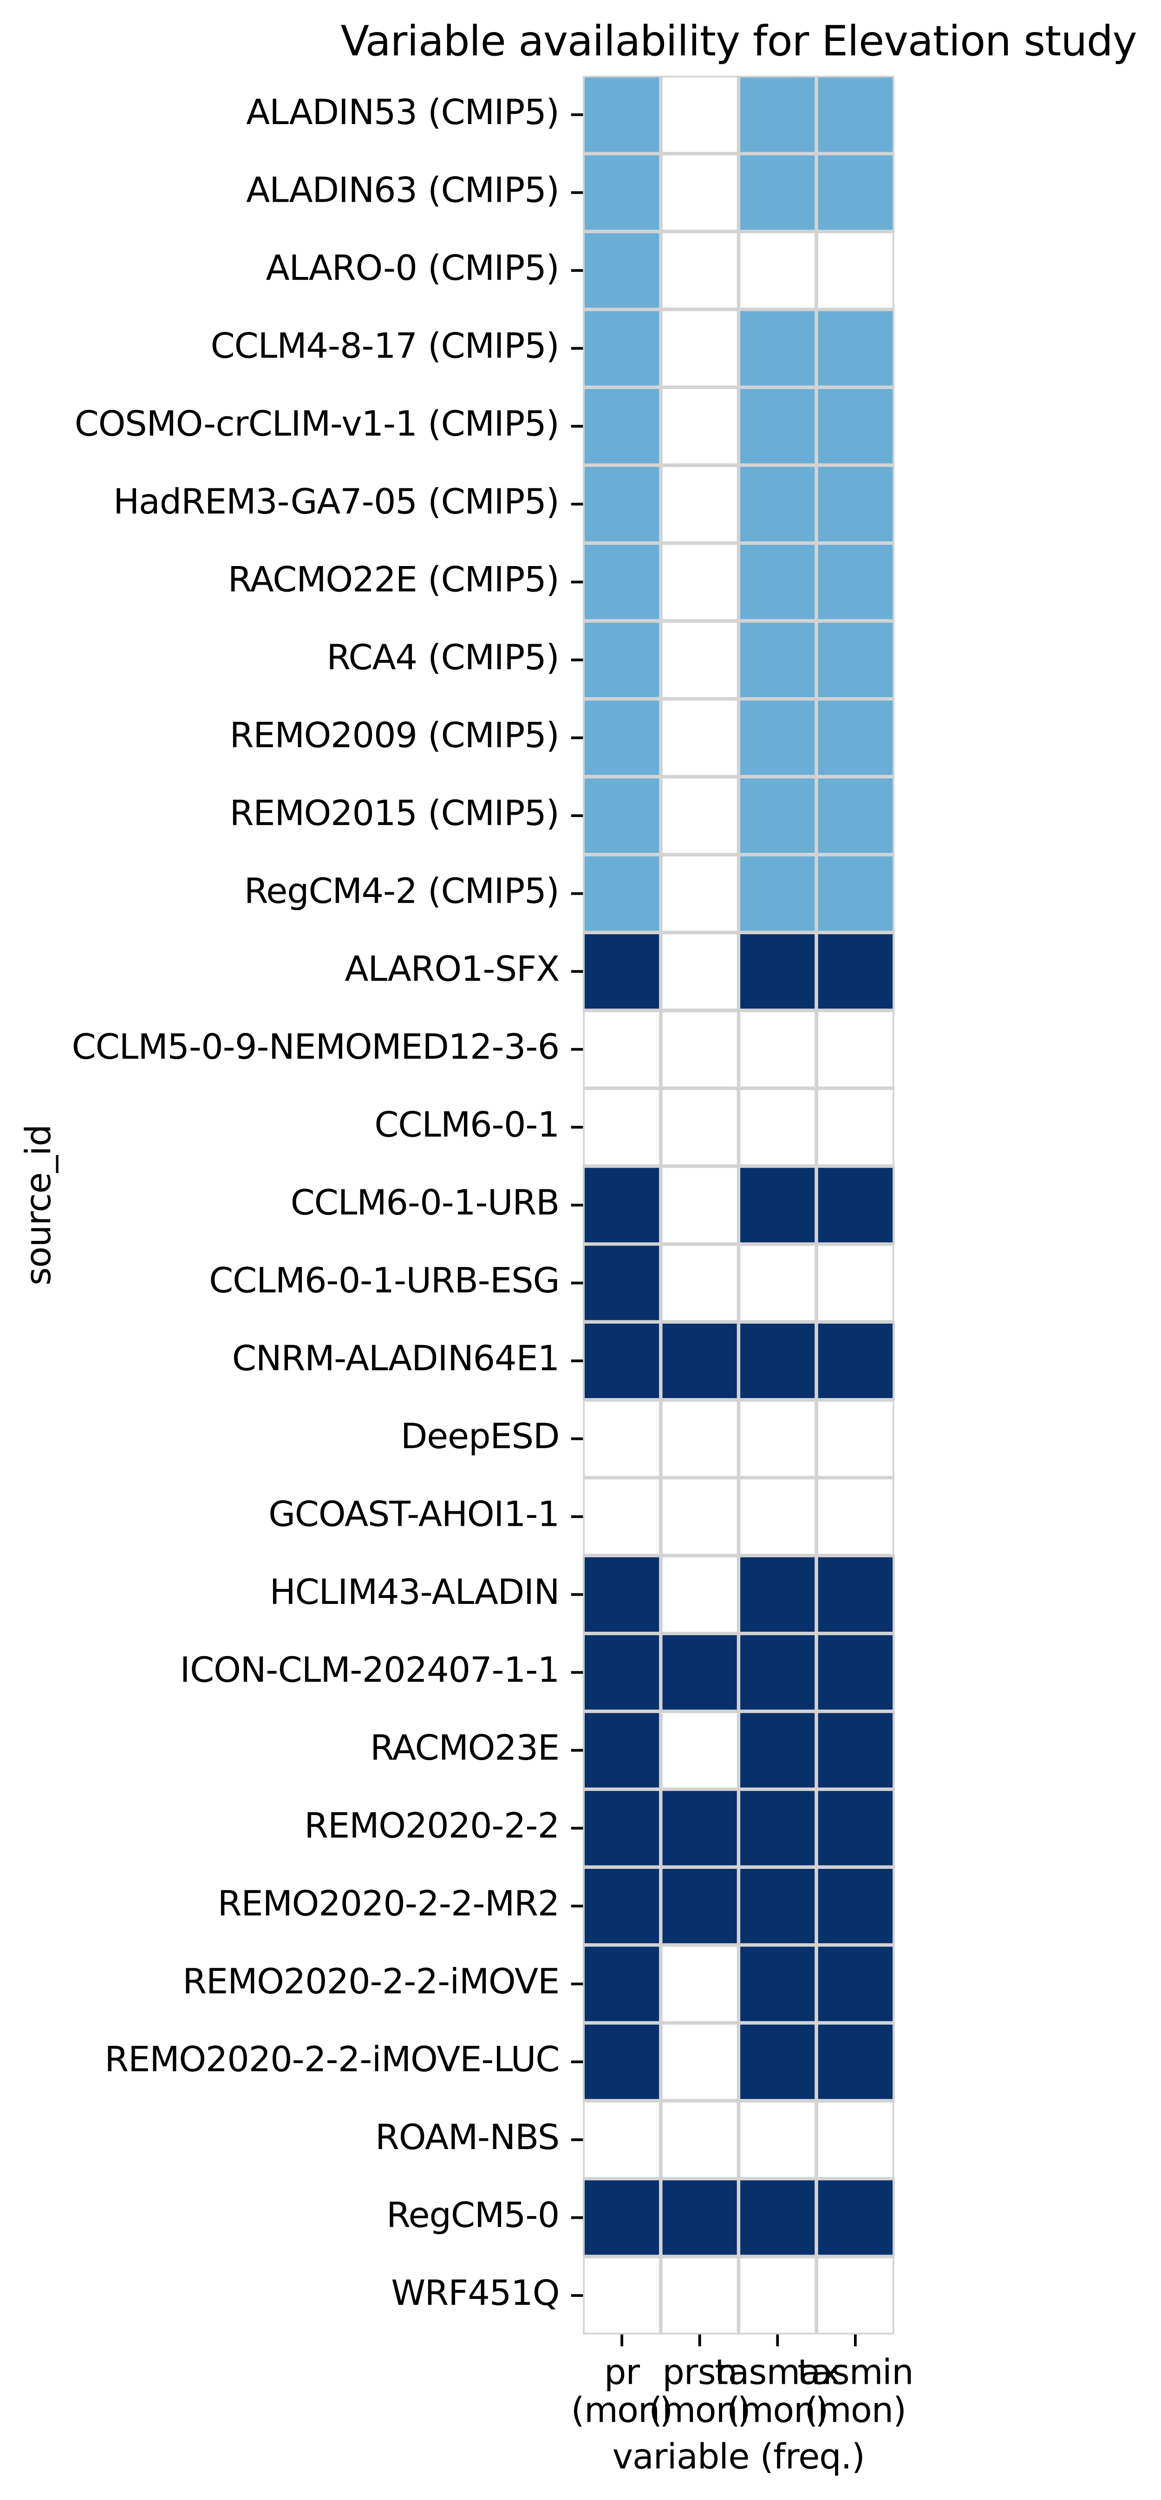 <?xml version="1.0" encoding="utf-8" standalone="no"?>
<!DOCTYPE svg PUBLIC "-//W3C//DTD SVG 1.1//EN"
  "http://www.w3.org/Graphics/SVG/1.1/DTD/svg11.dtd">
<svg xmlns:xlink="http://www.w3.org/1999/xlink" width="342.239pt" height="736.352pt" viewBox="0 0 342.239 736.352" xmlns="http://www.w3.org/2000/svg" version="1.1">
 <defs>
  <style type="text/css">*{stroke-linejoin: round; stroke-linecap: butt}</style>
 </defs>
 <g id="figure_1">
  <g id="patch_1">
   <path d="M 0 736.352
L 342.239 736.352
L 342.239 0
L 0 0
z
" style="fill: #ffffff"/>
  </g>
  <g id="axes_1">
   <g id="patch_2">
    <path d="M 171.845 687.598
L 263.608 687.598
L 263.608 22.318
L 171.845 22.318
z
" style="fill: #ffffff"/>
   </g>
   <g id="QuadMesh_1">
    <path d="M 171.845 22.318
L 194.786 22.318
L 194.786 45.259
L 171.845 45.259
L 171.845 22.318
" clip-path="url(#p9d280263be)" style="fill: #6aaed6; stroke: #d3d3d3"/>
    <path d="M 194.786 22.318
L 217.727 22.318
L 217.727 45.259
L 194.786 45.259
L 194.786 22.318
" clip-path="url(#p9d280263be)" style="fill: none; stroke: #d3d3d3"/>
    <path d="M 217.727 22.318
L 240.667 22.318
L 240.667 45.259
L 217.727 45.259
L 217.727 22.318
" clip-path="url(#p9d280263be)" style="fill: #6aaed6; stroke: #d3d3d3"/>
    <path d="M 240.667 22.318
L 263.608 22.318
L 263.608 45.259
L 240.667 45.259
L 240.667 22.318
" clip-path="url(#p9d280263be)" style="fill: #6aaed6; stroke: #d3d3d3"/>
    <path d="M 171.845 45.259
L 194.786 45.259
L 194.786 68.2
L 171.845 68.2
L 171.845 45.259
" clip-path="url(#p9d280263be)" style="fill: #6aaed6; stroke: #d3d3d3"/>
    <path d="M 194.786 45.259
L 217.727 45.259
L 217.727 68.2
L 194.786 68.2
L 194.786 45.259
" clip-path="url(#p9d280263be)" style="fill: none; stroke: #d3d3d3"/>
    <path d="M 217.727 45.259
L 240.667 45.259
L 240.667 68.2
L 217.727 68.2
L 217.727 45.259
" clip-path="url(#p9d280263be)" style="fill: #6aaed6; stroke: #d3d3d3"/>
    <path d="M 240.667 45.259
L 263.608 45.259
L 263.608 68.2
L 240.667 68.2
L 240.667 45.259
" clip-path="url(#p9d280263be)" style="fill: #6aaed6; stroke: #d3d3d3"/>
    <path d="M 171.845 68.2
L 194.786 68.2
L 194.786 91.14
L 171.845 91.14
L 171.845 68.2
" clip-path="url(#p9d280263be)" style="fill: #6aaed6; stroke: #d3d3d3"/>
    <path d="M 194.786 68.2
L 217.727 68.2
L 217.727 91.14
L 194.786 91.14
L 194.786 68.2
" clip-path="url(#p9d280263be)" style="fill: none; stroke: #d3d3d3"/>
    <path d="M 217.727 68.2
L 240.667 68.2
L 240.667 91.14
L 217.727 91.14
L 217.727 68.2
" clip-path="url(#p9d280263be)" style="fill: none; stroke: #d3d3d3"/>
    <path d="M 240.667 68.2
L 263.608 68.2
L 263.608 91.14
L 240.667 91.14
L 240.667 68.2
" clip-path="url(#p9d280263be)" style="fill: none; stroke: #d3d3d3"/>
    <path d="M 171.845 91.14
L 194.786 91.14
L 194.786 114.081
L 171.845 114.081
L 171.845 91.14
" clip-path="url(#p9d280263be)" style="fill: #6aaed6; stroke: #d3d3d3"/>
    <path d="M 194.786 91.14
L 217.727 91.14
L 217.727 114.081
L 194.786 114.081
L 194.786 91.14
" clip-path="url(#p9d280263be)" style="fill: none; stroke: #d3d3d3"/>
    <path d="M 217.727 91.14
L 240.667 91.14
L 240.667 114.081
L 217.727 114.081
L 217.727 91.14
" clip-path="url(#p9d280263be)" style="fill: #6aaed6; stroke: #d3d3d3"/>
    <path d="M 240.667 91.14
L 263.608 91.14
L 263.608 114.081
L 240.667 114.081
L 240.667 91.14
" clip-path="url(#p9d280263be)" style="fill: #6aaed6; stroke: #d3d3d3"/>
    <path d="M 171.845 114.081
L 194.786 114.081
L 194.786 137.022
L 171.845 137.022
L 171.845 114.081
" clip-path="url(#p9d280263be)" style="fill: #6aaed6; stroke: #d3d3d3"/>
    <path d="M 194.786 114.081
L 217.727 114.081
L 217.727 137.022
L 194.786 137.022
L 194.786 114.081
" clip-path="url(#p9d280263be)" style="fill: none; stroke: #d3d3d3"/>
    <path d="M 217.727 114.081
L 240.667 114.081
L 240.667 137.022
L 217.727 137.022
L 217.727 114.081
" clip-path="url(#p9d280263be)" style="fill: #6aaed6; stroke: #d3d3d3"/>
    <path d="M 240.667 114.081
L 263.608 114.081
L 263.608 137.022
L 240.667 137.022
L 240.667 114.081
" clip-path="url(#p9d280263be)" style="fill: #6aaed6; stroke: #d3d3d3"/>
    <path d="M 171.845 137.022
L 194.786 137.022
L 194.786 159.962
L 171.845 159.962
L 171.845 137.022
" clip-path="url(#p9d280263be)" style="fill: #6aaed6; stroke: #d3d3d3"/>
    <path d="M 194.786 137.022
L 217.727 137.022
L 217.727 159.962
L 194.786 159.962
L 194.786 137.022
" clip-path="url(#p9d280263be)" style="fill: none; stroke: #d3d3d3"/>
    <path d="M 217.727 137.022
L 240.667 137.022
L 240.667 159.962
L 217.727 159.962
L 217.727 137.022
" clip-path="url(#p9d280263be)" style="fill: #6aaed6; stroke: #d3d3d3"/>
    <path d="M 240.667 137.022
L 263.608 137.022
L 263.608 159.962
L 240.667 159.962
L 240.667 137.022
" clip-path="url(#p9d280263be)" style="fill: #6aaed6; stroke: #d3d3d3"/>
    <path d="M 171.845 159.962
L 194.786 159.962
L 194.786 182.903
L 171.845 182.903
L 171.845 159.962
" clip-path="url(#p9d280263be)" style="fill: #6aaed6; stroke: #d3d3d3"/>
    <path d="M 194.786 159.962
L 217.727 159.962
L 217.727 182.903
L 194.786 182.903
L 194.786 159.962
" clip-path="url(#p9d280263be)" style="fill: none; stroke: #d3d3d3"/>
    <path d="M 217.727 159.962
L 240.667 159.962
L 240.667 182.903
L 217.727 182.903
L 217.727 159.962
" clip-path="url(#p9d280263be)" style="fill: #6aaed6; stroke: #d3d3d3"/>
    <path d="M 240.667 159.962
L 263.608 159.962
L 263.608 182.903
L 240.667 182.903
L 240.667 159.962
" clip-path="url(#p9d280263be)" style="fill: #6aaed6; stroke: #d3d3d3"/>
    <path d="M 171.845 182.903
L 194.786 182.903
L 194.786 205.844
L 171.845 205.844
L 171.845 182.903
" clip-path="url(#p9d280263be)" style="fill: #6aaed6; stroke: #d3d3d3"/>
    <path d="M 194.786 182.903
L 217.727 182.903
L 217.727 205.844
L 194.786 205.844
L 194.786 182.903
" clip-path="url(#p9d280263be)" style="fill: none; stroke: #d3d3d3"/>
    <path d="M 217.727 182.903
L 240.667 182.903
L 240.667 205.844
L 217.727 205.844
L 217.727 182.903
" clip-path="url(#p9d280263be)" style="fill: #6aaed6; stroke: #d3d3d3"/>
    <path d="M 240.667 182.903
L 263.608 182.903
L 263.608 205.844
L 240.667 205.844
L 240.667 182.903
" clip-path="url(#p9d280263be)" style="fill: #6aaed6; stroke: #d3d3d3"/>
    <path d="M 171.845 205.844
L 194.786 205.844
L 194.786 228.784
L 171.845 228.784
L 171.845 205.844
" clip-path="url(#p9d280263be)" style="fill: #6aaed6; stroke: #d3d3d3"/>
    <path d="M 194.786 205.844
L 217.727 205.844
L 217.727 228.784
L 194.786 228.784
L 194.786 205.844
" clip-path="url(#p9d280263be)" style="fill: none; stroke: #d3d3d3"/>
    <path d="M 217.727 205.844
L 240.667 205.844
L 240.667 228.784
L 217.727 228.784
L 217.727 205.844
" clip-path="url(#p9d280263be)" style="fill: #6aaed6; stroke: #d3d3d3"/>
    <path d="M 240.667 205.844
L 263.608 205.844
L 263.608 228.784
L 240.667 228.784
L 240.667 205.844
" clip-path="url(#p9d280263be)" style="fill: #6aaed6; stroke: #d3d3d3"/>
    <path d="M 171.845 228.784
L 194.786 228.784
L 194.786 251.725
L 171.845 251.725
L 171.845 228.784
" clip-path="url(#p9d280263be)" style="fill: #6aaed6; stroke: #d3d3d3"/>
    <path d="M 194.786 228.784
L 217.727 228.784
L 217.727 251.725
L 194.786 251.725
L 194.786 228.784
" clip-path="url(#p9d280263be)" style="fill: none; stroke: #d3d3d3"/>
    <path d="M 217.727 228.784
L 240.667 228.784
L 240.667 251.725
L 217.727 251.725
L 217.727 228.784
" clip-path="url(#p9d280263be)" style="fill: #6aaed6; stroke: #d3d3d3"/>
    <path d="M 240.667 228.784
L 263.608 228.784
L 263.608 251.725
L 240.667 251.725
L 240.667 228.784
" clip-path="url(#p9d280263be)" style="fill: #6aaed6; stroke: #d3d3d3"/>
    <path d="M 171.845 251.725
L 194.786 251.725
L 194.786 274.666
L 171.845 274.666
L 171.845 251.725
" clip-path="url(#p9d280263be)" style="fill: #6aaed6; stroke: #d3d3d3"/>
    <path d="M 194.786 251.725
L 217.727 251.725
L 217.727 274.666
L 194.786 274.666
L 194.786 251.725
" clip-path="url(#p9d280263be)" style="fill: none; stroke: #d3d3d3"/>
    <path d="M 217.727 251.725
L 240.667 251.725
L 240.667 274.666
L 217.727 274.666
L 217.727 251.725
" clip-path="url(#p9d280263be)" style="fill: #6aaed6; stroke: #d3d3d3"/>
    <path d="M 240.667 251.725
L 263.608 251.725
L 263.608 274.666
L 240.667 274.666
L 240.667 251.725
" clip-path="url(#p9d280263be)" style="fill: #6aaed6; stroke: #d3d3d3"/>
    <path d="M 171.845 274.666
L 194.786 274.666
L 194.786 297.606
L 171.845 297.606
L 171.845 274.666
" clip-path="url(#p9d280263be)" style="fill: #08306b; stroke: #d3d3d3"/>
    <path d="M 194.786 274.666
L 217.727 274.666
L 217.727 297.606
L 194.786 297.606
L 194.786 274.666
" clip-path="url(#p9d280263be)" style="fill: none; stroke: #d3d3d3"/>
    <path d="M 217.727 274.666
L 240.667 274.666
L 240.667 297.606
L 217.727 297.606
L 217.727 274.666
" clip-path="url(#p9d280263be)" style="fill: #08306b; stroke: #d3d3d3"/>
    <path d="M 240.667 274.666
L 263.608 274.666
L 263.608 297.606
L 240.667 297.606
L 240.667 274.666
" clip-path="url(#p9d280263be)" style="fill: #08306b; stroke: #d3d3d3"/>
    <path d="M 171.845 297.606
L 194.786 297.606
L 194.786 320.547
L 171.845 320.547
L 171.845 297.606
" clip-path="url(#p9d280263be)" style="fill: none; stroke: #d3d3d3"/>
    <path d="M 194.786 297.606
L 217.727 297.606
L 217.727 320.547
L 194.786 320.547
L 194.786 297.606
" clip-path="url(#p9d280263be)" style="fill: none; stroke: #d3d3d3"/>
    <path d="M 217.727 297.606
L 240.667 297.606
L 240.667 320.547
L 217.727 320.547
L 217.727 297.606
" clip-path="url(#p9d280263be)" style="fill: none; stroke: #d3d3d3"/>
    <path d="M 240.667 297.606
L 263.608 297.606
L 263.608 320.547
L 240.667 320.547
L 240.667 297.606
" clip-path="url(#p9d280263be)" style="fill: none; stroke: #d3d3d3"/>
    <path d="M 171.845 320.547
L 194.786 320.547
L 194.786 343.488
L 171.845 343.488
L 171.845 320.547
" clip-path="url(#p9d280263be)" style="fill: none; stroke: #d3d3d3"/>
    <path d="M 194.786 320.547
L 217.727 320.547
L 217.727 343.488
L 194.786 343.488
L 194.786 320.547
" clip-path="url(#p9d280263be)" style="fill: none; stroke: #d3d3d3"/>
    <path d="M 217.727 320.547
L 240.667 320.547
L 240.667 343.488
L 217.727 343.488
L 217.727 320.547
" clip-path="url(#p9d280263be)" style="fill: none; stroke: #d3d3d3"/>
    <path d="M 240.667 320.547
L 263.608 320.547
L 263.608 343.488
L 240.667 343.488
L 240.667 320.547
" clip-path="url(#p9d280263be)" style="fill: none; stroke: #d3d3d3"/>
    <path d="M 171.845 343.488
L 194.786 343.488
L 194.786 366.428
L 171.845 366.428
L 171.845 343.488
" clip-path="url(#p9d280263be)" style="fill: #08306b; stroke: #d3d3d3"/>
    <path d="M 194.786 343.488
L 217.727 343.488
L 217.727 366.428
L 194.786 366.428
L 194.786 343.488
" clip-path="url(#p9d280263be)" style="fill: none; stroke: #d3d3d3"/>
    <path d="M 217.727 343.488
L 240.667 343.488
L 240.667 366.428
L 217.727 366.428
L 217.727 343.488
" clip-path="url(#p9d280263be)" style="fill: #08306b; stroke: #d3d3d3"/>
    <path d="M 240.667 343.488
L 263.608 343.488
L 263.608 366.428
L 240.667 366.428
L 240.667 343.488
" clip-path="url(#p9d280263be)" style="fill: #08306b; stroke: #d3d3d3"/>
    <path d="M 171.845 366.428
L 194.786 366.428
L 194.786 389.369
L 171.845 389.369
L 171.845 366.428
" clip-path="url(#p9d280263be)" style="fill: #08306b; stroke: #d3d3d3"/>
    <path d="M 194.786 366.428
L 217.727 366.428
L 217.727 389.369
L 194.786 389.369
L 194.786 366.428
" clip-path="url(#p9d280263be)" style="fill: none; stroke: #d3d3d3"/>
    <path d="M 217.727 366.428
L 240.667 366.428
L 240.667 389.369
L 217.727 389.369
L 217.727 366.428
" clip-path="url(#p9d280263be)" style="fill: none; stroke: #d3d3d3"/>
    <path d="M 240.667 366.428
L 263.608 366.428
L 263.608 389.369
L 240.667 389.369
L 240.667 366.428
" clip-path="url(#p9d280263be)" style="fill: none; stroke: #d3d3d3"/>
    <path d="M 171.845 389.369
L 194.786 389.369
L 194.786 412.31
L 171.845 412.31
L 171.845 389.369
" clip-path="url(#p9d280263be)" style="fill: #08306b; stroke: #d3d3d3"/>
    <path d="M 194.786 389.369
L 217.727 389.369
L 217.727 412.31
L 194.786 412.31
L 194.786 389.369
" clip-path="url(#p9d280263be)" style="fill: #08306b; stroke: #d3d3d3"/>
    <path d="M 217.727 389.369
L 240.667 389.369
L 240.667 412.31
L 217.727 412.31
L 217.727 389.369
" clip-path="url(#p9d280263be)" style="fill: #08306b; stroke: #d3d3d3"/>
    <path d="M 240.667 389.369
L 263.608 389.369
L 263.608 412.31
L 240.667 412.31
L 240.667 389.369
" clip-path="url(#p9d280263be)" style="fill: #08306b; stroke: #d3d3d3"/>
    <path d="M 171.845 412.31
L 194.786 412.31
L 194.786 435.251
L 171.845 435.251
L 171.845 412.31
" clip-path="url(#p9d280263be)" style="fill: none; stroke: #d3d3d3"/>
    <path d="M 194.786 412.31
L 217.727 412.31
L 217.727 435.251
L 194.786 435.251
L 194.786 412.31
" clip-path="url(#p9d280263be)" style="fill: none; stroke: #d3d3d3"/>
    <path d="M 217.727 412.31
L 240.667 412.31
L 240.667 435.251
L 217.727 435.251
L 217.727 412.31
" clip-path="url(#p9d280263be)" style="fill: none; stroke: #d3d3d3"/>
    <path d="M 240.667 412.31
L 263.608 412.31
L 263.608 435.251
L 240.667 435.251
L 240.667 412.31
" clip-path="url(#p9d280263be)" style="fill: none; stroke: #d3d3d3"/>
    <path d="M 171.845 435.251
L 194.786 435.251
L 194.786 458.191
L 171.845 458.191
L 171.845 435.251
" clip-path="url(#p9d280263be)" style="fill: none; stroke: #d3d3d3"/>
    <path d="M 194.786 435.251
L 217.727 435.251
L 217.727 458.191
L 194.786 458.191
L 194.786 435.251
" clip-path="url(#p9d280263be)" style="fill: none; stroke: #d3d3d3"/>
    <path d="M 217.727 435.251
L 240.667 435.251
L 240.667 458.191
L 217.727 458.191
L 217.727 435.251
" clip-path="url(#p9d280263be)" style="fill: none; stroke: #d3d3d3"/>
    <path d="M 240.667 435.251
L 263.608 435.251
L 263.608 458.191
L 240.667 458.191
L 240.667 435.251
" clip-path="url(#p9d280263be)" style="fill: none; stroke: #d3d3d3"/>
    <path d="M 171.845 458.191
L 194.786 458.191
L 194.786 481.132
L 171.845 481.132
L 171.845 458.191
" clip-path="url(#p9d280263be)" style="fill: #08306b; stroke: #d3d3d3"/>
    <path d="M 194.786 458.191
L 217.727 458.191
L 217.727 481.132
L 194.786 481.132
L 194.786 458.191
" clip-path="url(#p9d280263be)" style="fill: none; stroke: #d3d3d3"/>
    <path d="M 217.727 458.191
L 240.667 458.191
L 240.667 481.132
L 217.727 481.132
L 217.727 458.191
" clip-path="url(#p9d280263be)" style="fill: #08306b; stroke: #d3d3d3"/>
    <path d="M 240.667 458.191
L 263.608 458.191
L 263.608 481.132
L 240.667 481.132
L 240.667 458.191
" clip-path="url(#p9d280263be)" style="fill: #08306b; stroke: #d3d3d3"/>
    <path d="M 171.845 481.132
L 194.786 481.132
L 194.786 504.073
L 171.845 504.073
L 171.845 481.132
" clip-path="url(#p9d280263be)" style="fill: #08306b; stroke: #d3d3d3"/>
    <path d="M 194.786 481.132
L 217.727 481.132
L 217.727 504.073
L 194.786 504.073
L 194.786 481.132
" clip-path="url(#p9d280263be)" style="fill: #08306b; stroke: #d3d3d3"/>
    <path d="M 217.727 481.132
L 240.667 481.132
L 240.667 504.073
L 217.727 504.073
L 217.727 481.132
" clip-path="url(#p9d280263be)" style="fill: #08306b; stroke: #d3d3d3"/>
    <path d="M 240.667 481.132
L 263.608 481.132
L 263.608 504.073
L 240.667 504.073
L 240.667 481.132
" clip-path="url(#p9d280263be)" style="fill: #08306b; stroke: #d3d3d3"/>
    <path d="M 171.845 504.073
L 194.786 504.073
L 194.786 527.013
L 171.845 527.013
L 171.845 504.073
" clip-path="url(#p9d280263be)" style="fill: #08306b; stroke: #d3d3d3"/>
    <path d="M 194.786 504.073
L 217.727 504.073
L 217.727 527.013
L 194.786 527.013
L 194.786 504.073
" clip-path="url(#p9d280263be)" style="fill: none; stroke: #d3d3d3"/>
    <path d="M 217.727 504.073
L 240.667 504.073
L 240.667 527.013
L 217.727 527.013
L 217.727 504.073
" clip-path="url(#p9d280263be)" style="fill: #08306b; stroke: #d3d3d3"/>
    <path d="M 240.667 504.073
L 263.608 504.073
L 263.608 527.013
L 240.667 527.013
L 240.667 504.073
" clip-path="url(#p9d280263be)" style="fill: #08306b; stroke: #d3d3d3"/>
    <path d="M 171.845 527.013
L 194.786 527.013
L 194.786 549.954
L 171.845 549.954
L 171.845 527.013
" clip-path="url(#p9d280263be)" style="fill: #08306b; stroke: #d3d3d3"/>
    <path d="M 194.786 527.013
L 217.727 527.013
L 217.727 549.954
L 194.786 549.954
L 194.786 527.013
" clip-path="url(#p9d280263be)" style="fill: #08306b; stroke: #d3d3d3"/>
    <path d="M 217.727 527.013
L 240.667 527.013
L 240.667 549.954
L 217.727 549.954
L 217.727 527.013
" clip-path="url(#p9d280263be)" style="fill: #08306b; stroke: #d3d3d3"/>
    <path d="M 240.667 527.013
L 263.608 527.013
L 263.608 549.954
L 240.667 549.954
L 240.667 527.013
" clip-path="url(#p9d280263be)" style="fill: #08306b; stroke: #d3d3d3"/>
    <path d="M 171.845 549.954
L 194.786 549.954
L 194.786 572.895
L 171.845 572.895
L 171.845 549.954
" clip-path="url(#p9d280263be)" style="fill: #08306b; stroke: #d3d3d3"/>
    <path d="M 194.786 549.954
L 217.727 549.954
L 217.727 572.895
L 194.786 572.895
L 194.786 549.954
" clip-path="url(#p9d280263be)" style="fill: #08306b; stroke: #d3d3d3"/>
    <path d="M 217.727 549.954
L 240.667 549.954
L 240.667 572.895
L 217.727 572.895
L 217.727 549.954
" clip-path="url(#p9d280263be)" style="fill: #08306b; stroke: #d3d3d3"/>
    <path d="M 240.667 549.954
L 263.608 549.954
L 263.608 572.895
L 240.667 572.895
L 240.667 549.954
" clip-path="url(#p9d280263be)" style="fill: #08306b; stroke: #d3d3d3"/>
    <path d="M 171.845 572.895
L 194.786 572.895
L 194.786 595.835
L 171.845 595.835
L 171.845 572.895
" clip-path="url(#p9d280263be)" style="fill: #08306b; stroke: #d3d3d3"/>
    <path d="M 194.786 572.895
L 217.727 572.895
L 217.727 595.835
L 194.786 595.835
L 194.786 572.895
" clip-path="url(#p9d280263be)" style="fill: none; stroke: #d3d3d3"/>
    <path d="M 217.727 572.895
L 240.667 572.895
L 240.667 595.835
L 217.727 595.835
L 217.727 572.895
" clip-path="url(#p9d280263be)" style="fill: #08306b; stroke: #d3d3d3"/>
    <path d="M 240.667 572.895
L 263.608 572.895
L 263.608 595.835
L 240.667 595.835
L 240.667 572.895
" clip-path="url(#p9d280263be)" style="fill: #08306b; stroke: #d3d3d3"/>
    <path d="M 171.845 595.835
L 194.786 595.835
L 194.786 618.776
L 171.845 618.776
L 171.845 595.835
" clip-path="url(#p9d280263be)" style="fill: #08306b; stroke: #d3d3d3"/>
    <path d="M 194.786 595.835
L 217.727 595.835
L 217.727 618.776
L 194.786 618.776
L 194.786 595.835
" clip-path="url(#p9d280263be)" style="fill: none; stroke: #d3d3d3"/>
    <path d="M 217.727 595.835
L 240.667 595.835
L 240.667 618.776
L 217.727 618.776
L 217.727 595.835
" clip-path="url(#p9d280263be)" style="fill: #08306b; stroke: #d3d3d3"/>
    <path d="M 240.667 595.835
L 263.608 595.835
L 263.608 618.776
L 240.667 618.776
L 240.667 595.835
" clip-path="url(#p9d280263be)" style="fill: #08306b; stroke: #d3d3d3"/>
    <path d="M 171.845 618.776
L 194.786 618.776
L 194.786 641.717
L 171.845 641.717
L 171.845 618.776
" clip-path="url(#p9d280263be)" style="fill: none; stroke: #d3d3d3"/>
    <path d="M 194.786 618.776
L 217.727 618.776
L 217.727 641.717
L 194.786 641.717
L 194.786 618.776
" clip-path="url(#p9d280263be)" style="fill: none; stroke: #d3d3d3"/>
    <path d="M 217.727 618.776
L 240.667 618.776
L 240.667 641.717
L 217.727 641.717
L 217.727 618.776
" clip-path="url(#p9d280263be)" style="fill: none; stroke: #d3d3d3"/>
    <path d="M 240.667 618.776
L 263.608 618.776
L 263.608 641.717
L 240.667 641.717
L 240.667 618.776
" clip-path="url(#p9d280263be)" style="fill: none; stroke: #d3d3d3"/>
    <path d="M 171.845 641.717
L 194.786 641.717
L 194.786 664.657
L 171.845 664.657
L 171.845 641.717
" clip-path="url(#p9d280263be)" style="fill: #08306b; stroke: #d3d3d3"/>
    <path d="M 194.786 641.717
L 217.727 641.717
L 217.727 664.657
L 194.786 664.657
L 194.786 641.717
" clip-path="url(#p9d280263be)" style="fill: #08306b; stroke: #d3d3d3"/>
    <path d="M 217.727 641.717
L 240.667 641.717
L 240.667 664.657
L 217.727 664.657
L 217.727 641.717
" clip-path="url(#p9d280263be)" style="fill: #08306b; stroke: #d3d3d3"/>
    <path d="M 240.667 641.717
L 263.608 641.717
L 263.608 664.657
L 240.667 664.657
L 240.667 641.717
" clip-path="url(#p9d280263be)" style="fill: #08306b; stroke: #d3d3d3"/>
    <path d="M 171.845 664.657
L 194.786 664.657
L 194.786 687.598
L 171.845 687.598
L 171.845 664.657
" clip-path="url(#p9d280263be)" style="fill: none; stroke: #d3d3d3"/>
    <path d="M 194.786 664.657
L 217.727 664.657
L 217.727 687.598
L 194.786 687.598
L 194.786 664.657
" clip-path="url(#p9d280263be)" style="fill: none; stroke: #d3d3d3"/>
    <path d="M 217.727 664.657
L 240.667 664.657
L 240.667 687.598
L 217.727 687.598
L 217.727 664.657
" clip-path="url(#p9d280263be)" style="fill: none; stroke: #d3d3d3"/>
    <path d="M 240.667 664.657
L 263.608 664.657
L 263.608 687.598
L 240.667 687.598
L 240.667 664.657
" clip-path="url(#p9d280263be)" style="fill: none; stroke: #d3d3d3"/>
   </g>
   <g id="matplotlib.axis_1">
    <g id="xtick_1">
     <g id="line2d_1">
      <defs>
       <path id="m0885655c64" d="M 0 0
L 0 3.5
" style="stroke: #000000; stroke-width: 0.8"/>
      </defs>
      <g>
       <use xlink:href="#m0885655c64" x="183.316" y="687.598" style="stroke: #000000; stroke-width: 0.8"/>
      </g>
     </g>
     <g id="text_1">
      <!-- pr -->
      <g transform="translate(178.086 702.197) scale(0.1 -0.1)">
       <defs>
        <path id="DejaVuSans-70" d="M 1159 525
L 1159 -1331
L 581 -1331
L 581 3500
L 1159 3500
L 1159 2969
Q 1341 3281 1617 3432
Q 1894 3584 2278 3584
Q 2916 3584 3314 3078
Q 3713 2572 3713 1747
Q 3713 922 3314 415
Q 2916 -91 2278 -91
Q 1894 -91 1617 61
Q 1341 213 1159 525
z
M 3116 1747
Q 3116 2381 2855 2742
Q 2594 3103 2138 3103
Q 1681 3103 1420 2742
Q 1159 2381 1159 1747
Q 1159 1113 1420 752
Q 1681 391 2138 391
Q 2594 391 2855 752
Q 3116 1113 3116 1747
z
" transform="scale(0.016)"/>
        <path id="DejaVuSans-72" d="M 2631 2963
Q 2534 3019 2420 3045
Q 2306 3072 2169 3072
Q 1681 3072 1420 2755
Q 1159 2438 1159 1844
L 1159 0
L 581 0
L 581 3500
L 1159 3500
L 1159 2956
Q 1341 3275 1631 3429
Q 1922 3584 2338 3584
Q 2397 3584 2469 3576
Q 2541 3569 2628 3553
L 2631 2963
z
" transform="scale(0.016)"/>
       </defs>
       <use xlink:href="#DejaVuSans-70"/>
       <use xlink:href="#DejaVuSans-72" transform="translate(63.477 0)"/>
      </g>
      <!-- (mon) -->
      <g transform="translate(168.316 713.394) scale(0.1 -0.1)">
       <defs>
        <path id="DejaVuSans-28" d="M 1984 4856
Q 1566 4138 1362 3434
Q 1159 2731 1159 2009
Q 1159 1288 1364 580
Q 1569 -128 1984 -844
L 1484 -844
Q 1016 -109 783 600
Q 550 1309 550 2009
Q 550 2706 781 3412
Q 1013 4119 1484 4856
L 1984 4856
z
" transform="scale(0.016)"/>
        <path id="DejaVuSans-6d" d="M 3328 2828
Q 3544 3216 3844 3400
Q 4144 3584 4550 3584
Q 5097 3584 5394 3201
Q 5691 2819 5691 2113
L 5691 0
L 5113 0
L 5113 2094
Q 5113 2597 4934 2840
Q 4756 3084 4391 3084
Q 3944 3084 3684 2787
Q 3425 2491 3425 1978
L 3425 0
L 2847 0
L 2847 2094
Q 2847 2600 2669 2842
Q 2491 3084 2119 3084
Q 1678 3084 1418 2786
Q 1159 2488 1159 1978
L 1159 0
L 581 0
L 581 3500
L 1159 3500
L 1159 2956
Q 1356 3278 1631 3431
Q 1906 3584 2284 3584
Q 2666 3584 2933 3390
Q 3200 3197 3328 2828
z
" transform="scale(0.016)"/>
        <path id="DejaVuSans-6f" d="M 1959 3097
Q 1497 3097 1228 2736
Q 959 2375 959 1747
Q 959 1119 1226 758
Q 1494 397 1959 397
Q 2419 397 2687 759
Q 2956 1122 2956 1747
Q 2956 2369 2687 2733
Q 2419 3097 1959 3097
z
M 1959 3584
Q 2709 3584 3137 3096
Q 3566 2609 3566 1747
Q 3566 888 3137 398
Q 2709 -91 1959 -91
Q 1206 -91 779 398
Q 353 888 353 1747
Q 353 2609 779 3096
Q 1206 3584 1959 3584
z
" transform="scale(0.016)"/>
        <path id="DejaVuSans-6e" d="M 3513 2113
L 3513 0
L 2938 0
L 2938 2094
Q 2938 2591 2744 2837
Q 2550 3084 2163 3084
Q 1697 3084 1428 2787
Q 1159 2491 1159 1978
L 1159 0
L 581 0
L 581 3500
L 1159 3500
L 1159 2956
Q 1366 3272 1645 3428
Q 1925 3584 2291 3584
Q 2894 3584 3203 3211
Q 3513 2838 3513 2113
z
" transform="scale(0.016)"/>
        <path id="DejaVuSans-29" d="M 513 4856
L 1013 4856
Q 1481 4119 1714 3412
Q 1947 2706 1947 2009
Q 1947 1309 1714 600
Q 1481 -109 1013 -844
L 513 -844
Q 928 -128 1133 580
Q 1338 1288 1338 2009
Q 1338 2731 1133 3434
Q 928 4138 513 4856
z
" transform="scale(0.016)"/>
       </defs>
       <use xlink:href="#DejaVuSans-28"/>
       <use xlink:href="#DejaVuSans-6d" transform="translate(39.014 0)"/>
       <use xlink:href="#DejaVuSans-6f" transform="translate(136.426 0)"/>
       <use xlink:href="#DejaVuSans-6e" transform="translate(197.607 0)"/>
       <use xlink:href="#DejaVuSans-29" transform="translate(260.986 0)"/>
      </g>
     </g>
    </g>
    <g id="xtick_2">
     <g id="line2d_2">
      <g>
       <use xlink:href="#m0885655c64" x="206.256" y="687.598" style="stroke: #000000; stroke-width: 0.8"/>
      </g>
     </g>
     <g id="text_2">
      <!-- prsn -->
      <g transform="translate(195.253 702.197) scale(0.1 -0.1)">
       <defs>
        <path id="DejaVuSans-73" d="M 2834 3397
L 2834 2853
Q 2591 2978 2328 3040
Q 2066 3103 1784 3103
Q 1356 3103 1142 2972
Q 928 2841 928 2578
Q 928 2378 1081 2264
Q 1234 2150 1697 2047
L 1894 2003
Q 2506 1872 2764 1633
Q 3022 1394 3022 966
Q 3022 478 2636 193
Q 2250 -91 1575 -91
Q 1294 -91 989 -36
Q 684 19 347 128
L 347 722
Q 666 556 975 473
Q 1284 391 1588 391
Q 1994 391 2212 530
Q 2431 669 2431 922
Q 2431 1156 2273 1281
Q 2116 1406 1581 1522
L 1381 1569
Q 847 1681 609 1914
Q 372 2147 372 2553
Q 372 3047 722 3315
Q 1072 3584 1716 3584
Q 2034 3584 2315 3537
Q 2597 3491 2834 3397
z
" transform="scale(0.016)"/>
       </defs>
       <use xlink:href="#DejaVuSans-70"/>
       <use xlink:href="#DejaVuSans-72" transform="translate(63.477 0)"/>
       <use xlink:href="#DejaVuSans-73" transform="translate(104.59 0)"/>
       <use xlink:href="#DejaVuSans-6e" transform="translate(156.689 0)"/>
      </g>
      <!-- (mon) -->
      <g transform="translate(191.256 713.394) scale(0.1 -0.1)">
       <use xlink:href="#DejaVuSans-28"/>
       <use xlink:href="#DejaVuSans-6d" transform="translate(39.014 0)"/>
       <use xlink:href="#DejaVuSans-6f" transform="translate(136.426 0)"/>
       <use xlink:href="#DejaVuSans-6e" transform="translate(197.607 0)"/>
       <use xlink:href="#DejaVuSans-29" transform="translate(260.986 0)"/>
      </g>
     </g>
    </g>
    <g id="xtick_3">
     <g id="line2d_3">
      <g>
       <use xlink:href="#m0885655c64" x="229.197" y="687.598" style="stroke: #000000; stroke-width: 0.8"/>
      </g>
     </g>
     <g id="text_3">
      <!-- tasmax -->
      <g transform="translate(210.674 702.197) scale(0.1 -0.1)">
       <defs>
        <path id="DejaVuSans-74" d="M 1172 4494
L 1172 3500
L 2356 3500
L 2356 3053
L 1172 3053
L 1172 1153
Q 1172 725 1289 603
Q 1406 481 1766 481
L 2356 481
L 2356 0
L 1766 0
Q 1100 0 847 248
Q 594 497 594 1153
L 594 3053
L 172 3053
L 172 3500
L 594 3500
L 594 4494
L 1172 4494
z
" transform="scale(0.016)"/>
        <path id="DejaVuSans-61" d="M 2194 1759
Q 1497 1759 1228 1600
Q 959 1441 959 1056
Q 959 750 1161 570
Q 1363 391 1709 391
Q 2188 391 2477 730
Q 2766 1069 2766 1631
L 2766 1759
L 2194 1759
z
M 3341 1997
L 3341 0
L 2766 0
L 2766 531
Q 2569 213 2275 61
Q 1981 -91 1556 -91
Q 1019 -91 701 211
Q 384 513 384 1019
Q 384 1609 779 1909
Q 1175 2209 1959 2209
L 2766 2209
L 2766 2266
Q 2766 2663 2505 2880
Q 2244 3097 1772 3097
Q 1472 3097 1187 3025
Q 903 2953 641 2809
L 641 3341
Q 956 3463 1253 3523
Q 1550 3584 1831 3584
Q 2591 3584 2966 3190
Q 3341 2797 3341 1997
z
" transform="scale(0.016)"/>
        <path id="DejaVuSans-78" d="M 3513 3500
L 2247 1797
L 3578 0
L 2900 0
L 1881 1375
L 863 0
L 184 0
L 1544 1831
L 300 3500
L 978 3500
L 1906 2253
L 2834 3500
L 3513 3500
z
" transform="scale(0.016)"/>
       </defs>
       <use xlink:href="#DejaVuSans-74"/>
       <use xlink:href="#DejaVuSans-61" transform="translate(39.209 0)"/>
       <use xlink:href="#DejaVuSans-73" transform="translate(100.488 0)"/>
       <use xlink:href="#DejaVuSans-6d" transform="translate(152.588 0)"/>
       <use xlink:href="#DejaVuSans-61" transform="translate(250 0)"/>
       <use xlink:href="#DejaVuSans-78" transform="translate(311.279 0)"/>
      </g>
      <!-- (mon) -->
      <g transform="translate(214.197 713.394) scale(0.1 -0.1)">
       <use xlink:href="#DejaVuSans-28"/>
       <use xlink:href="#DejaVuSans-6d" transform="translate(39.014 0)"/>
       <use xlink:href="#DejaVuSans-6f" transform="translate(136.426 0)"/>
       <use xlink:href="#DejaVuSans-6e" transform="translate(197.607 0)"/>
       <use xlink:href="#DejaVuSans-29" transform="translate(260.986 0)"/>
      </g>
     </g>
    </g>
    <g id="xtick_4">
     <g id="line2d_4">
      <g>
       <use xlink:href="#m0885655c64" x="252.138" y="687.598" style="stroke: #000000; stroke-width: 0.8"/>
      </g>
     </g>
     <g id="text_4">
      <!-- tasmin -->
      <g transform="translate(235.081 702.197) scale(0.1 -0.1)">
       <defs>
        <path id="DejaVuSans-69" d="M 603 3500
L 1178 3500
L 1178 0
L 603 0
L 603 3500
z
M 603 4863
L 1178 4863
L 1178 4134
L 603 4134
L 603 4863
z
" transform="scale(0.016)"/>
       </defs>
       <use xlink:href="#DejaVuSans-74"/>
       <use xlink:href="#DejaVuSans-61" transform="translate(39.209 0)"/>
       <use xlink:href="#DejaVuSans-73" transform="translate(100.488 0)"/>
       <use xlink:href="#DejaVuSans-6d" transform="translate(152.588 0)"/>
       <use xlink:href="#DejaVuSans-69" transform="translate(250 0)"/>
       <use xlink:href="#DejaVuSans-6e" transform="translate(277.783 0)"/>
      </g>
      <!-- (mon) -->
      <g transform="translate(237.138 713.394) scale(0.1 -0.1)">
       <use xlink:href="#DejaVuSans-28"/>
       <use xlink:href="#DejaVuSans-6d" transform="translate(39.014 0)"/>
       <use xlink:href="#DejaVuSans-6f" transform="translate(136.426 0)"/>
       <use xlink:href="#DejaVuSans-6e" transform="translate(197.607 0)"/>
       <use xlink:href="#DejaVuSans-29" transform="translate(260.986 0)"/>
      </g>
     </g>
    </g>
    <g id="text_5">
     <!-- variable (freq.) -->
     <g transform="translate(180.521 727.072) scale(0.1 -0.1)">
      <defs>
       <path id="DejaVuSans-76" d="M 191 3500
L 800 3500
L 1894 563
L 2988 3500
L 3597 3500
L 2284 0
L 1503 0
L 191 3500
z
" transform="scale(0.016)"/>
       <path id="DejaVuSans-62" d="M 3116 1747
Q 3116 2381 2855 2742
Q 2594 3103 2138 3103
Q 1681 3103 1420 2742
Q 1159 2381 1159 1747
Q 1159 1113 1420 752
Q 1681 391 2138 391
Q 2594 391 2855 752
Q 3116 1113 3116 1747
z
M 1159 2969
Q 1341 3281 1617 3432
Q 1894 3584 2278 3584
Q 2916 3584 3314 3078
Q 3713 2572 3713 1747
Q 3713 922 3314 415
Q 2916 -91 2278 -91
Q 1894 -91 1617 61
Q 1341 213 1159 525
L 1159 0
L 581 0
L 581 4863
L 1159 4863
L 1159 2969
z
" transform="scale(0.016)"/>
       <path id="DejaVuSans-6c" d="M 603 4863
L 1178 4863
L 1178 0
L 603 0
L 603 4863
z
" transform="scale(0.016)"/>
       <path id="DejaVuSans-65" d="M 3597 1894
L 3597 1613
L 953 1613
Q 991 1019 1311 708
Q 1631 397 2203 397
Q 2534 397 2845 478
Q 3156 559 3463 722
L 3463 178
Q 3153 47 2828 -22
Q 2503 -91 2169 -91
Q 1331 -91 842 396
Q 353 884 353 1716
Q 353 2575 817 3079
Q 1281 3584 2069 3584
Q 2775 3584 3186 3129
Q 3597 2675 3597 1894
z
M 3022 2063
Q 3016 2534 2758 2815
Q 2500 3097 2075 3097
Q 1594 3097 1305 2825
Q 1016 2553 972 2059
L 3022 2063
z
" transform="scale(0.016)"/>
       <path id="DejaVuSans-20" transform="scale(0.016)"/>
       <path id="DejaVuSans-66" d="M 2375 4863
L 2375 4384
L 1825 4384
Q 1516 4384 1395 4259
Q 1275 4134 1275 3809
L 1275 3500
L 2222 3500
L 2222 3053
L 1275 3053
L 1275 0
L 697 0
L 697 3053
L 147 3053
L 147 3500
L 697 3500
L 697 3744
Q 697 4328 969 4595
Q 1241 4863 1831 4863
L 2375 4863
z
" transform="scale(0.016)"/>
       <path id="DejaVuSans-71" d="M 947 1747
Q 947 1113 1208 752
Q 1469 391 1925 391
Q 2381 391 2643 752
Q 2906 1113 2906 1747
Q 2906 2381 2643 2742
Q 2381 3103 1925 3103
Q 1469 3103 1208 2742
Q 947 2381 947 1747
z
M 2906 525
Q 2725 213 2448 61
Q 2172 -91 1784 -91
Q 1150 -91 751 415
Q 353 922 353 1747
Q 353 2572 751 3078
Q 1150 3584 1784 3584
Q 2172 3584 2448 3432
Q 2725 3281 2906 2969
L 2906 3500
L 3481 3500
L 3481 -1331
L 2906 -1331
L 2906 525
z
" transform="scale(0.016)"/>
       <path id="DejaVuSans-2e" d="M 684 794
L 1344 794
L 1344 0
L 684 0
L 684 794
z
" transform="scale(0.016)"/>
      </defs>
      <use xlink:href="#DejaVuSans-76"/>
      <use xlink:href="#DejaVuSans-61" transform="translate(59.18 0)"/>
      <use xlink:href="#DejaVuSans-72" transform="translate(120.459 0)"/>
      <use xlink:href="#DejaVuSans-69" transform="translate(161.572 0)"/>
      <use xlink:href="#DejaVuSans-61" transform="translate(189.355 0)"/>
      <use xlink:href="#DejaVuSans-62" transform="translate(250.635 0)"/>
      <use xlink:href="#DejaVuSans-6c" transform="translate(314.111 0)"/>
      <use xlink:href="#DejaVuSans-65" transform="translate(341.895 0)"/>
      <use xlink:href="#DejaVuSans-20" transform="translate(403.418 0)"/>
      <use xlink:href="#DejaVuSans-28" transform="translate(435.205 0)"/>
      <use xlink:href="#DejaVuSans-66" transform="translate(474.219 0)"/>
      <use xlink:href="#DejaVuSans-72" transform="translate(509.424 0)"/>
      <use xlink:href="#DejaVuSans-65" transform="translate(548.287 0)"/>
      <use xlink:href="#DejaVuSans-71" transform="translate(609.811 0)"/>
      <use xlink:href="#DejaVuSans-2e" transform="translate(673.287 0)"/>
      <use xlink:href="#DejaVuSans-29" transform="translate(705.074 0)"/>
     </g>
    </g>
   </g>
   <g id="matplotlib.axis_2">
    <g id="ytick_1">
     <g id="line2d_5">
      <defs>
       <path id="mf677156685" d="M 0 0
L -3.5 0
" style="stroke: #000000; stroke-width: 0.8"/>
      </defs>
      <g>
       <use xlink:href="#mf677156685" x="171.845" y="33.788" style="stroke: #000000; stroke-width: 0.8"/>
      </g>
     </g>
     <g id="text_6">
      <!-- ALADIN53 (CMIP5) -->
      <g transform="translate(72.577 36.548) scale(0.1 -0.1)">
       <defs>
        <path id="DejaVuSans-41" d="M 2188 4044
L 1331 1722
L 3047 1722
L 2188 4044
z
M 1831 4666
L 2547 4666
L 4325 0
L 3669 0
L 3244 1197
L 1141 1197
L 716 0
L 50 0
L 1831 4666
z
" transform="scale(0.016)"/>
        <path id="DejaVuSans-4c" d="M 628 4666
L 1259 4666
L 1259 531
L 3531 531
L 3531 0
L 628 0
L 628 4666
z
" transform="scale(0.016)"/>
        <path id="DejaVuSans-44" d="M 1259 4147
L 1259 519
L 2022 519
Q 2988 519 3436 956
Q 3884 1394 3884 2338
Q 3884 3275 3436 3711
Q 2988 4147 2022 4147
L 1259 4147
z
M 628 4666
L 1925 4666
Q 3281 4666 3915 4102
Q 4550 3538 4550 2338
Q 4550 1131 3912 565
Q 3275 0 1925 0
L 628 0
L 628 4666
z
" transform="scale(0.016)"/>
        <path id="DejaVuSans-49" d="M 628 4666
L 1259 4666
L 1259 0
L 628 0
L 628 4666
z
" transform="scale(0.016)"/>
        <path id="DejaVuSans-4e" d="M 628 4666
L 1478 4666
L 3547 763
L 3547 4666
L 4159 4666
L 4159 0
L 3309 0
L 1241 3903
L 1241 0
L 628 0
L 628 4666
z
" transform="scale(0.016)"/>
        <path id="DejaVuSans-35" d="M 691 4666
L 3169 4666
L 3169 4134
L 1269 4134
L 1269 2991
Q 1406 3038 1543 3061
Q 1681 3084 1819 3084
Q 2600 3084 3056 2656
Q 3513 2228 3513 1497
Q 3513 744 3044 326
Q 2575 -91 1722 -91
Q 1428 -91 1123 -41
Q 819 9 494 109
L 494 744
Q 775 591 1075 516
Q 1375 441 1709 441
Q 2250 441 2565 725
Q 2881 1009 2881 1497
Q 2881 1984 2565 2268
Q 2250 2553 1709 2553
Q 1456 2553 1204 2497
Q 953 2441 691 2322
L 691 4666
z
" transform="scale(0.016)"/>
        <path id="DejaVuSans-33" d="M 2597 2516
Q 3050 2419 3304 2112
Q 3559 1806 3559 1356
Q 3559 666 3084 287
Q 2609 -91 1734 -91
Q 1441 -91 1130 -33
Q 819 25 488 141
L 488 750
Q 750 597 1062 519
Q 1375 441 1716 441
Q 2309 441 2620 675
Q 2931 909 2931 1356
Q 2931 1769 2642 2001
Q 2353 2234 1838 2234
L 1294 2234
L 1294 2753
L 1863 2753
Q 2328 2753 2575 2939
Q 2822 3125 2822 3475
Q 2822 3834 2567 4026
Q 2313 4219 1838 4219
Q 1578 4219 1281 4162
Q 984 4106 628 3988
L 628 4550
Q 988 4650 1302 4700
Q 1616 4750 1894 4750
Q 2613 4750 3031 4423
Q 3450 4097 3450 3541
Q 3450 3153 3228 2886
Q 3006 2619 2597 2516
z
" transform="scale(0.016)"/>
        <path id="DejaVuSans-43" d="M 4122 4306
L 4122 3641
Q 3803 3938 3442 4084
Q 3081 4231 2675 4231
Q 1875 4231 1450 3742
Q 1025 3253 1025 2328
Q 1025 1406 1450 917
Q 1875 428 2675 428
Q 3081 428 3442 575
Q 3803 722 4122 1019
L 4122 359
Q 3791 134 3420 21
Q 3050 -91 2638 -91
Q 1578 -91 968 557
Q 359 1206 359 2328
Q 359 3453 968 4101
Q 1578 4750 2638 4750
Q 3056 4750 3426 4639
Q 3797 4528 4122 4306
z
" transform="scale(0.016)"/>
        <path id="DejaVuSans-4d" d="M 628 4666
L 1569 4666
L 2759 1491
L 3956 4666
L 4897 4666
L 4897 0
L 4281 0
L 4281 4097
L 3078 897
L 2444 897
L 1241 4097
L 1241 0
L 628 0
L 628 4666
z
" transform="scale(0.016)"/>
        <path id="DejaVuSans-50" d="M 1259 4147
L 1259 2394
L 2053 2394
Q 2494 2394 2734 2622
Q 2975 2850 2975 3272
Q 2975 3691 2734 3919
Q 2494 4147 2053 4147
L 1259 4147
z
M 628 4666
L 2053 4666
Q 2838 4666 3239 4311
Q 3641 3956 3641 3272
Q 3641 2581 3239 2228
Q 2838 1875 2053 1875
L 1259 1875
L 1259 0
L 628 0
L 628 4666
z
" transform="scale(0.016)"/>
       </defs>
       <use xlink:href="#DejaVuSans-41"/>
       <use xlink:href="#DejaVuSans-4c" transform="translate(68.408 0)"/>
       <use xlink:href="#DejaVuSans-41" transform="translate(126.371 0)"/>
       <use xlink:href="#DejaVuSans-44" transform="translate(194.779 0)"/>
       <use xlink:href="#DejaVuSans-49" transform="translate(271.781 0)"/>
       <use xlink:href="#DejaVuSans-4e" transform="translate(301.273 0)"/>
       <use xlink:href="#DejaVuSans-35" transform="translate(376.078 0)"/>
       <use xlink:href="#DejaVuSans-33" transform="translate(439.701 0)"/>
       <use xlink:href="#DejaVuSans-20" transform="translate(503.324 0)"/>
       <use xlink:href="#DejaVuSans-28" transform="translate(535.111 0)"/>
       <use xlink:href="#DejaVuSans-43" transform="translate(574.125 0)"/>
       <use xlink:href="#DejaVuSans-4d" transform="translate(643.949 0)"/>
       <use xlink:href="#DejaVuSans-49" transform="translate(730.229 0)"/>
       <use xlink:href="#DejaVuSans-50" transform="translate(759.721 0)"/>
       <use xlink:href="#DejaVuSans-35" transform="translate(820.023 0)"/>
       <use xlink:href="#DejaVuSans-29" transform="translate(883.646 0)"/>
      </g>
     </g>
    </g>
    <g id="ytick_2">
     <g id="line2d_6">
      <g>
       <use xlink:href="#mf677156685" x="171.845" y="56.729" style="stroke: #000000; stroke-width: 0.8"/>
      </g>
     </g>
     <g id="text_7">
      <!-- ALADIN63 (CMIP5) -->
      <g transform="translate(72.577 59.489) scale(0.1 -0.1)">
       <defs>
        <path id="DejaVuSans-36" d="M 2113 2584
Q 1688 2584 1439 2293
Q 1191 2003 1191 1497
Q 1191 994 1439 701
Q 1688 409 2113 409
Q 2538 409 2786 701
Q 3034 994 3034 1497
Q 3034 2003 2786 2293
Q 2538 2584 2113 2584
z
M 3366 4563
L 3366 3988
Q 3128 4100 2886 4159
Q 2644 4219 2406 4219
Q 1781 4219 1451 3797
Q 1122 3375 1075 2522
Q 1259 2794 1537 2939
Q 1816 3084 2150 3084
Q 2853 3084 3261 2657
Q 3669 2231 3669 1497
Q 3669 778 3244 343
Q 2819 -91 2113 -91
Q 1303 -91 875 529
Q 447 1150 447 2328
Q 447 3434 972 4092
Q 1497 4750 2381 4750
Q 2619 4750 2861 4703
Q 3103 4656 3366 4563
z
" transform="scale(0.016)"/>
       </defs>
       <use xlink:href="#DejaVuSans-41"/>
       <use xlink:href="#DejaVuSans-4c" transform="translate(68.408 0)"/>
       <use xlink:href="#DejaVuSans-41" transform="translate(126.371 0)"/>
       <use xlink:href="#DejaVuSans-44" transform="translate(194.779 0)"/>
       <use xlink:href="#DejaVuSans-49" transform="translate(271.781 0)"/>
       <use xlink:href="#DejaVuSans-4e" transform="translate(301.273 0)"/>
       <use xlink:href="#DejaVuSans-36" transform="translate(376.078 0)"/>
       <use xlink:href="#DejaVuSans-33" transform="translate(439.701 0)"/>
       <use xlink:href="#DejaVuSans-20" transform="translate(503.324 0)"/>
       <use xlink:href="#DejaVuSans-28" transform="translate(535.111 0)"/>
       <use xlink:href="#DejaVuSans-43" transform="translate(574.125 0)"/>
       <use xlink:href="#DejaVuSans-4d" transform="translate(643.949 0)"/>
       <use xlink:href="#DejaVuSans-49" transform="translate(730.229 0)"/>
       <use xlink:href="#DejaVuSans-50" transform="translate(759.721 0)"/>
       <use xlink:href="#DejaVuSans-35" transform="translate(820.023 0)"/>
       <use xlink:href="#DejaVuSans-29" transform="translate(883.646 0)"/>
      </g>
     </g>
    </g>
    <g id="ytick_3">
     <g id="line2d_7">
      <g>
       <use xlink:href="#mf677156685" x="171.845" y="79.67" style="stroke: #000000; stroke-width: 0.8"/>
      </g>
     </g>
     <g id="text_8">
      <!-- ALARO-0 (CMIP5) -->
      <g transform="translate(78.367 82.429) scale(0.1 -0.1)">
       <defs>
        <path id="DejaVuSans-52" d="M 2841 2188
Q 3044 2119 3236 1894
Q 3428 1669 3622 1275
L 4263 0
L 3584 0
L 2988 1197
Q 2756 1666 2539 1819
Q 2322 1972 1947 1972
L 1259 1972
L 1259 0
L 628 0
L 628 4666
L 2053 4666
Q 2853 4666 3247 4331
Q 3641 3997 3641 3322
Q 3641 2881 3436 2590
Q 3231 2300 2841 2188
z
M 1259 4147
L 1259 2491
L 2053 2491
Q 2509 2491 2742 2702
Q 2975 2913 2975 3322
Q 2975 3731 2742 3939
Q 2509 4147 2053 4147
L 1259 4147
z
" transform="scale(0.016)"/>
        <path id="DejaVuSans-4f" d="M 2522 4238
Q 1834 4238 1429 3725
Q 1025 3213 1025 2328
Q 1025 1447 1429 934
Q 1834 422 2522 422
Q 3209 422 3611 934
Q 4013 1447 4013 2328
Q 4013 3213 3611 3725
Q 3209 4238 2522 4238
z
M 2522 4750
Q 3503 4750 4090 4092
Q 4678 3434 4678 2328
Q 4678 1225 4090 567
Q 3503 -91 2522 -91
Q 1538 -91 948 565
Q 359 1222 359 2328
Q 359 3434 948 4092
Q 1538 4750 2522 4750
z
" transform="scale(0.016)"/>
        <path id="DejaVuSans-2d" d="M 313 2009
L 1997 2009
L 1997 1497
L 313 1497
L 313 2009
z
" transform="scale(0.016)"/>
        <path id="DejaVuSans-30" d="M 2034 4250
Q 1547 4250 1301 3770
Q 1056 3291 1056 2328
Q 1056 1369 1301 889
Q 1547 409 2034 409
Q 2525 409 2770 889
Q 3016 1369 3016 2328
Q 3016 3291 2770 3770
Q 2525 4250 2034 4250
z
M 2034 4750
Q 2819 4750 3233 4129
Q 3647 3509 3647 2328
Q 3647 1150 3233 529
Q 2819 -91 2034 -91
Q 1250 -91 836 529
Q 422 1150 422 2328
Q 422 3509 836 4129
Q 1250 4750 2034 4750
z
" transform="scale(0.016)"/>
       </defs>
       <use xlink:href="#DejaVuSans-41"/>
       <use xlink:href="#DejaVuSans-4c" transform="translate(68.408 0)"/>
       <use xlink:href="#DejaVuSans-41" transform="translate(126.371 0)"/>
       <use xlink:href="#DejaVuSans-52" transform="translate(194.779 0)"/>
       <use xlink:href="#DejaVuSans-4f" transform="translate(264.262 0)"/>
       <use xlink:href="#DejaVuSans-2d" transform="translate(345.723 0)"/>
       <use xlink:href="#DejaVuSans-30" transform="translate(381.807 0)"/>
       <use xlink:href="#DejaVuSans-20" transform="translate(445.43 0)"/>
       <use xlink:href="#DejaVuSans-28" transform="translate(477.217 0)"/>
       <use xlink:href="#DejaVuSans-43" transform="translate(516.23 0)"/>
       <use xlink:href="#DejaVuSans-4d" transform="translate(586.055 0)"/>
       <use xlink:href="#DejaVuSans-49" transform="translate(672.334 0)"/>
       <use xlink:href="#DejaVuSans-50" transform="translate(701.826 0)"/>
       <use xlink:href="#DejaVuSans-35" transform="translate(762.129 0)"/>
       <use xlink:href="#DejaVuSans-29" transform="translate(825.752 0)"/>
      </g>
     </g>
    </g>
    <g id="ytick_4">
     <g id="line2d_8">
      <g>
       <use xlink:href="#mf677156685" x="171.845" y="102.611" style="stroke: #000000; stroke-width: 0.8"/>
      </g>
     </g>
     <g id="text_9">
      <!-- CCLM4-8-17 (CMIP5) -->
      <g transform="translate(62.08 105.37) scale(0.1 -0.1)">
       <defs>
        <path id="DejaVuSans-34" d="M 2419 4116
L 825 1625
L 2419 1625
L 2419 4116
z
M 2253 4666
L 3047 4666
L 3047 1625
L 3713 1625
L 3713 1100
L 3047 1100
L 3047 0
L 2419 0
L 2419 1100
L 313 1100
L 313 1709
L 2253 4666
z
" transform="scale(0.016)"/>
        <path id="DejaVuSans-38" d="M 2034 2216
Q 1584 2216 1326 1975
Q 1069 1734 1069 1313
Q 1069 891 1326 650
Q 1584 409 2034 409
Q 2484 409 2743 651
Q 3003 894 3003 1313
Q 3003 1734 2745 1975
Q 2488 2216 2034 2216
z
M 1403 2484
Q 997 2584 770 2862
Q 544 3141 544 3541
Q 544 4100 942 4425
Q 1341 4750 2034 4750
Q 2731 4750 3128 4425
Q 3525 4100 3525 3541
Q 3525 3141 3298 2862
Q 3072 2584 2669 2484
Q 3125 2378 3379 2068
Q 3634 1759 3634 1313
Q 3634 634 3220 271
Q 2806 -91 2034 -91
Q 1263 -91 848 271
Q 434 634 434 1313
Q 434 1759 690 2068
Q 947 2378 1403 2484
z
M 1172 3481
Q 1172 3119 1398 2916
Q 1625 2713 2034 2713
Q 2441 2713 2670 2916
Q 2900 3119 2900 3481
Q 2900 3844 2670 4047
Q 2441 4250 2034 4250
Q 1625 4250 1398 4047
Q 1172 3844 1172 3481
z
" transform="scale(0.016)"/>
        <path id="DejaVuSans-31" d="M 794 531
L 1825 531
L 1825 4091
L 703 3866
L 703 4441
L 1819 4666
L 2450 4666
L 2450 531
L 3481 531
L 3481 0
L 794 0
L 794 531
z
" transform="scale(0.016)"/>
        <path id="DejaVuSans-37" d="M 525 4666
L 3525 4666
L 3525 4397
L 1831 0
L 1172 0
L 2766 4134
L 525 4134
L 525 4666
z
" transform="scale(0.016)"/>
       </defs>
       <use xlink:href="#DejaVuSans-43"/>
       <use xlink:href="#DejaVuSans-43" transform="translate(69.824 0)"/>
       <use xlink:href="#DejaVuSans-4c" transform="translate(139.648 0)"/>
       <use xlink:href="#DejaVuSans-4d" transform="translate(195.361 0)"/>
       <use xlink:href="#DejaVuSans-34" transform="translate(281.641 0)"/>
       <use xlink:href="#DejaVuSans-2d" transform="translate(345.264 0)"/>
       <use xlink:href="#DejaVuSans-38" transform="translate(381.348 0)"/>
       <use xlink:href="#DejaVuSans-2d" transform="translate(444.971 0)"/>
       <use xlink:href="#DejaVuSans-31" transform="translate(481.055 0)"/>
       <use xlink:href="#DejaVuSans-37" transform="translate(544.678 0)"/>
       <use xlink:href="#DejaVuSans-20" transform="translate(608.301 0)"/>
       <use xlink:href="#DejaVuSans-28" transform="translate(640.088 0)"/>
       <use xlink:href="#DejaVuSans-43" transform="translate(679.102 0)"/>
       <use xlink:href="#DejaVuSans-4d" transform="translate(748.926 0)"/>
       <use xlink:href="#DejaVuSans-49" transform="translate(835.205 0)"/>
       <use xlink:href="#DejaVuSans-50" transform="translate(864.697 0)"/>
       <use xlink:href="#DejaVuSans-35" transform="translate(925 0)"/>
       <use xlink:href="#DejaVuSans-29" transform="translate(988.623 0)"/>
      </g>
     </g>
    </g>
    <g id="ytick_5">
     <g id="line2d_9">
      <g>
       <use xlink:href="#mf677156685" x="171.845" y="125.551" style="stroke: #000000; stroke-width: 0.8"/>
      </g>
     </g>
     <g id="text_10">
      <!-- COSMO-crCLIM-v1-1 (CMIP5) -->
      <g transform="translate(21.986 128.311) scale(0.1 -0.1)">
       <defs>
        <path id="DejaVuSans-53" d="M 3425 4513
L 3425 3897
Q 3066 4069 2747 4153
Q 2428 4238 2131 4238
Q 1616 4238 1336 4038
Q 1056 3838 1056 3469
Q 1056 3159 1242 3001
Q 1428 2844 1947 2747
L 2328 2669
Q 3034 2534 3370 2195
Q 3706 1856 3706 1288
Q 3706 609 3251 259
Q 2797 -91 1919 -91
Q 1588 -91 1214 -16
Q 841 59 441 206
L 441 856
Q 825 641 1194 531
Q 1563 422 1919 422
Q 2459 422 2753 634
Q 3047 847 3047 1241
Q 3047 1584 2836 1778
Q 2625 1972 2144 2069
L 1759 2144
Q 1053 2284 737 2584
Q 422 2884 422 3419
Q 422 4038 858 4394
Q 1294 4750 2059 4750
Q 2388 4750 2728 4690
Q 3069 4631 3425 4513
z
" transform="scale(0.016)"/>
        <path id="DejaVuSans-63" d="M 3122 3366
L 3122 2828
Q 2878 2963 2633 3030
Q 2388 3097 2138 3097
Q 1578 3097 1268 2742
Q 959 2388 959 1747
Q 959 1106 1268 751
Q 1578 397 2138 397
Q 2388 397 2633 464
Q 2878 531 3122 666
L 3122 134
Q 2881 22 2623 -34
Q 2366 -91 2075 -91
Q 1284 -91 818 406
Q 353 903 353 1747
Q 353 2603 823 3093
Q 1294 3584 2113 3584
Q 2378 3584 2631 3529
Q 2884 3475 3122 3366
z
" transform="scale(0.016)"/>
       </defs>
       <use xlink:href="#DejaVuSans-43"/>
       <use xlink:href="#DejaVuSans-4f" transform="translate(69.824 0)"/>
       <use xlink:href="#DejaVuSans-53" transform="translate(148.535 0)"/>
       <use xlink:href="#DejaVuSans-4d" transform="translate(212.012 0)"/>
       <use xlink:href="#DejaVuSans-4f" transform="translate(298.291 0)"/>
       <use xlink:href="#DejaVuSans-2d" transform="translate(379.752 0)"/>
       <use xlink:href="#DejaVuSans-63" transform="translate(415.836 0)"/>
       <use xlink:href="#DejaVuSans-72" transform="translate(470.816 0)"/>
       <use xlink:href="#DejaVuSans-43" transform="translate(511.93 0)"/>
       <use xlink:href="#DejaVuSans-4c" transform="translate(581.754 0)"/>
       <use xlink:href="#DejaVuSans-49" transform="translate(637.467 0)"/>
       <use xlink:href="#DejaVuSans-4d" transform="translate(666.959 0)"/>
       <use xlink:href="#DejaVuSans-2d" transform="translate(753.238 0)"/>
       <use xlink:href="#DejaVuSans-76" transform="translate(786.697 0)"/>
       <use xlink:href="#DejaVuSans-31" transform="translate(845.877 0)"/>
       <use xlink:href="#DejaVuSans-2d" transform="translate(909.5 0)"/>
       <use xlink:href="#DejaVuSans-31" transform="translate(945.584 0)"/>
       <use xlink:href="#DejaVuSans-20" transform="translate(1009.207 0)"/>
       <use xlink:href="#DejaVuSans-28" transform="translate(1040.994 0)"/>
       <use xlink:href="#DejaVuSans-43" transform="translate(1080.008 0)"/>
       <use xlink:href="#DejaVuSans-4d" transform="translate(1149.832 0)"/>
       <use xlink:href="#DejaVuSans-49" transform="translate(1236.111 0)"/>
       <use xlink:href="#DejaVuSans-50" transform="translate(1265.604 0)"/>
       <use xlink:href="#DejaVuSans-35" transform="translate(1325.906 0)"/>
       <use xlink:href="#DejaVuSans-29" transform="translate(1389.529 0)"/>
      </g>
     </g>
    </g>
    <g id="ytick_6">
     <g id="line2d_10">
      <g>
       <use xlink:href="#mf677156685" x="171.845" y="148.492" style="stroke: #000000; stroke-width: 0.8"/>
      </g>
     </g>
     <g id="text_11">
      <!-- HadREM3-GA7-05 (CMIP5) -->
      <g transform="translate(33.402 151.251) scale(0.1 -0.1)">
       <defs>
        <path id="DejaVuSans-48" d="M 628 4666
L 1259 4666
L 1259 2753
L 3553 2753
L 3553 4666
L 4184 4666
L 4184 0
L 3553 0
L 3553 2222
L 1259 2222
L 1259 0
L 628 0
L 628 4666
z
" transform="scale(0.016)"/>
        <path id="DejaVuSans-64" d="M 2906 2969
L 2906 4863
L 3481 4863
L 3481 0
L 2906 0
L 2906 525
Q 2725 213 2448 61
Q 2172 -91 1784 -91
Q 1150 -91 751 415
Q 353 922 353 1747
Q 353 2572 751 3078
Q 1150 3584 1784 3584
Q 2172 3584 2448 3432
Q 2725 3281 2906 2969
z
M 947 1747
Q 947 1113 1208 752
Q 1469 391 1925 391
Q 2381 391 2643 752
Q 2906 1113 2906 1747
Q 2906 2381 2643 2742
Q 2381 3103 1925 3103
Q 1469 3103 1208 2742
Q 947 2381 947 1747
z
" transform="scale(0.016)"/>
        <path id="DejaVuSans-45" d="M 628 4666
L 3578 4666
L 3578 4134
L 1259 4134
L 1259 2753
L 3481 2753
L 3481 2222
L 1259 2222
L 1259 531
L 3634 531
L 3634 0
L 628 0
L 628 4666
z
" transform="scale(0.016)"/>
        <path id="DejaVuSans-47" d="M 3809 666
L 3809 1919
L 2778 1919
L 2778 2438
L 4434 2438
L 4434 434
Q 4069 175 3628 42
Q 3188 -91 2688 -91
Q 1594 -91 976 548
Q 359 1188 359 2328
Q 359 3472 976 4111
Q 1594 4750 2688 4750
Q 3144 4750 3555 4637
Q 3966 4525 4313 4306
L 4313 3634
Q 3963 3931 3569 4081
Q 3175 4231 2741 4231
Q 1884 4231 1454 3753
Q 1025 3275 1025 2328
Q 1025 1384 1454 906
Q 1884 428 2741 428
Q 3075 428 3337 486
Q 3600 544 3809 666
z
" transform="scale(0.016)"/>
       </defs>
       <use xlink:href="#DejaVuSans-48"/>
       <use xlink:href="#DejaVuSans-61" transform="translate(75.195 0)"/>
       <use xlink:href="#DejaVuSans-64" transform="translate(136.475 0)"/>
       <use xlink:href="#DejaVuSans-52" transform="translate(199.951 0)"/>
       <use xlink:href="#DejaVuSans-45" transform="translate(269.434 0)"/>
       <use xlink:href="#DejaVuSans-4d" transform="translate(332.617 0)"/>
       <use xlink:href="#DejaVuSans-33" transform="translate(418.896 0)"/>
       <use xlink:href="#DejaVuSans-2d" transform="translate(482.52 0)"/>
       <use xlink:href="#DejaVuSans-47" transform="translate(522.229 0)"/>
       <use xlink:href="#DejaVuSans-41" transform="translate(599.719 0)"/>
       <use xlink:href="#DejaVuSans-37" transform="translate(668.127 0)"/>
       <use xlink:href="#DejaVuSans-2d" transform="translate(731.75 0)"/>
       <use xlink:href="#DejaVuSans-30" transform="translate(767.834 0)"/>
       <use xlink:href="#DejaVuSans-35" transform="translate(831.457 0)"/>
       <use xlink:href="#DejaVuSans-20" transform="translate(895.08 0)"/>
       <use xlink:href="#DejaVuSans-28" transform="translate(926.867 0)"/>
       <use xlink:href="#DejaVuSans-43" transform="translate(965.881 0)"/>
       <use xlink:href="#DejaVuSans-4d" transform="translate(1035.705 0)"/>
       <use xlink:href="#DejaVuSans-49" transform="translate(1121.984 0)"/>
       <use xlink:href="#DejaVuSans-50" transform="translate(1151.477 0)"/>
       <use xlink:href="#DejaVuSans-35" transform="translate(1211.779 0)"/>
       <use xlink:href="#DejaVuSans-29" transform="translate(1275.402 0)"/>
      </g>
     </g>
    </g>
    <g id="ytick_7">
     <g id="line2d_11">
      <g>
       <use xlink:href="#mf677156685" x="171.845" y="171.433" style="stroke: #000000; stroke-width: 0.8"/>
      </g>
     </g>
     <g id="text_12">
      <!-- RACMO22E (CMIP5) -->
      <g transform="translate(67.17 174.192) scale(0.1 -0.1)">
       <defs>
        <path id="DejaVuSans-32" d="M 1228 531
L 3431 531
L 3431 0
L 469 0
L 469 531
Q 828 903 1448 1529
Q 2069 2156 2228 2338
Q 2531 2678 2651 2914
Q 2772 3150 2772 3378
Q 2772 3750 2511 3984
Q 2250 4219 1831 4219
Q 1534 4219 1204 4116
Q 875 4013 500 3803
L 500 4441
Q 881 4594 1212 4672
Q 1544 4750 1819 4750
Q 2544 4750 2975 4387
Q 3406 4025 3406 3419
Q 3406 3131 3298 2873
Q 3191 2616 2906 2266
Q 2828 2175 2409 1742
Q 1991 1309 1228 531
z
" transform="scale(0.016)"/>
       </defs>
       <use xlink:href="#DejaVuSans-52"/>
       <use xlink:href="#DejaVuSans-41" transform="translate(65.482 0)"/>
       <use xlink:href="#DejaVuSans-43" transform="translate(132.141 0)"/>
       <use xlink:href="#DejaVuSans-4d" transform="translate(201.965 0)"/>
       <use xlink:href="#DejaVuSans-4f" transform="translate(288.244 0)"/>
       <use xlink:href="#DejaVuSans-32" transform="translate(366.955 0)"/>
       <use xlink:href="#DejaVuSans-32" transform="translate(430.578 0)"/>
       <use xlink:href="#DejaVuSans-45" transform="translate(494.201 0)"/>
       <use xlink:href="#DejaVuSans-20" transform="translate(557.385 0)"/>
       <use xlink:href="#DejaVuSans-28" transform="translate(589.172 0)"/>
       <use xlink:href="#DejaVuSans-43" transform="translate(628.186 0)"/>
       <use xlink:href="#DejaVuSans-4d" transform="translate(698.01 0)"/>
       <use xlink:href="#DejaVuSans-49" transform="translate(784.289 0)"/>
       <use xlink:href="#DejaVuSans-50" transform="translate(813.781 0)"/>
       <use xlink:href="#DejaVuSans-35" transform="translate(874.084 0)"/>
       <use xlink:href="#DejaVuSans-29" transform="translate(937.707 0)"/>
      </g>
     </g>
    </g>
    <g id="ytick_8">
     <g id="line2d_12">
      <g>
       <use xlink:href="#mf677156685" x="171.845" y="194.373" style="stroke: #000000; stroke-width: 0.8"/>
      </g>
     </g>
     <g id="text_13">
      <!-- RCA4 (CMIP5) -->
      <g transform="translate(96.277 197.133) scale(0.1 -0.1)">
       <use xlink:href="#DejaVuSans-52"/>
       <use xlink:href="#DejaVuSans-43" transform="translate(64.482 0)"/>
       <use xlink:href="#DejaVuSans-41" transform="translate(134.307 0)"/>
       <use xlink:href="#DejaVuSans-34" transform="translate(202.715 0)"/>
       <use xlink:href="#DejaVuSans-20" transform="translate(266.338 0)"/>
       <use xlink:href="#DejaVuSans-28" transform="translate(298.125 0)"/>
       <use xlink:href="#DejaVuSans-43" transform="translate(337.139 0)"/>
       <use xlink:href="#DejaVuSans-4d" transform="translate(406.963 0)"/>
       <use xlink:href="#DejaVuSans-49" transform="translate(493.242 0)"/>
       <use xlink:href="#DejaVuSans-50" transform="translate(522.734 0)"/>
       <use xlink:href="#DejaVuSans-35" transform="translate(583.037 0)"/>
       <use xlink:href="#DejaVuSans-29" transform="translate(646.66 0)"/>
      </g>
     </g>
    </g>
    <g id="ytick_9">
     <g id="line2d_13">
      <g>
       <use xlink:href="#mf677156685" x="171.845" y="217.314" style="stroke: #000000; stroke-width: 0.8"/>
      </g>
     </g>
     <g id="text_14">
      <!-- REMO2009 (CMIP5) -->
      <g transform="translate(67.694 220.073) scale(0.1 -0.1)">
       <defs>
        <path id="DejaVuSans-39" d="M 703 97
L 703 672
Q 941 559 1184 500
Q 1428 441 1663 441
Q 2288 441 2617 861
Q 2947 1281 2994 2138
Q 2813 1869 2534 1725
Q 2256 1581 1919 1581
Q 1219 1581 811 2004
Q 403 2428 403 3163
Q 403 3881 828 4315
Q 1253 4750 1959 4750
Q 2769 4750 3195 4129
Q 3622 3509 3622 2328
Q 3622 1225 3098 567
Q 2575 -91 1691 -91
Q 1453 -91 1209 -44
Q 966 3 703 97
z
M 1959 2075
Q 2384 2075 2632 2365
Q 2881 2656 2881 3163
Q 2881 3666 2632 3958
Q 2384 4250 1959 4250
Q 1534 4250 1286 3958
Q 1038 3666 1038 3163
Q 1038 2656 1286 2365
Q 1534 2075 1959 2075
z
" transform="scale(0.016)"/>
       </defs>
       <use xlink:href="#DejaVuSans-52"/>
       <use xlink:href="#DejaVuSans-45" transform="translate(69.482 0)"/>
       <use xlink:href="#DejaVuSans-4d" transform="translate(132.666 0)"/>
       <use xlink:href="#DejaVuSans-4f" transform="translate(218.945 0)"/>
       <use xlink:href="#DejaVuSans-32" transform="translate(297.656 0)"/>
       <use xlink:href="#DejaVuSans-30" transform="translate(361.279 0)"/>
       <use xlink:href="#DejaVuSans-30" transform="translate(424.902 0)"/>
       <use xlink:href="#DejaVuSans-39" transform="translate(488.525 0)"/>
       <use xlink:href="#DejaVuSans-20" transform="translate(552.148 0)"/>
       <use xlink:href="#DejaVuSans-28" transform="translate(583.936 0)"/>
       <use xlink:href="#DejaVuSans-43" transform="translate(622.949 0)"/>
       <use xlink:href="#DejaVuSans-4d" transform="translate(692.773 0)"/>
       <use xlink:href="#DejaVuSans-49" transform="translate(779.053 0)"/>
       <use xlink:href="#DejaVuSans-50" transform="translate(808.545 0)"/>
       <use xlink:href="#DejaVuSans-35" transform="translate(868.848 0)"/>
       <use xlink:href="#DejaVuSans-29" transform="translate(932.471 0)"/>
      </g>
     </g>
    </g>
    <g id="ytick_10">
     <g id="line2d_14">
      <g>
       <use xlink:href="#mf677156685" x="171.845" y="240.255" style="stroke: #000000; stroke-width: 0.8"/>
      </g>
     </g>
     <g id="text_15">
      <!-- REMO2015 (CMIP5) -->
      <g transform="translate(67.694 243.014) scale(0.1 -0.1)">
       <use xlink:href="#DejaVuSans-52"/>
       <use xlink:href="#DejaVuSans-45" transform="translate(69.482 0)"/>
       <use xlink:href="#DejaVuSans-4d" transform="translate(132.666 0)"/>
       <use xlink:href="#DejaVuSans-4f" transform="translate(218.945 0)"/>
       <use xlink:href="#DejaVuSans-32" transform="translate(297.656 0)"/>
       <use xlink:href="#DejaVuSans-30" transform="translate(361.279 0)"/>
       <use xlink:href="#DejaVuSans-31" transform="translate(424.902 0)"/>
       <use xlink:href="#DejaVuSans-35" transform="translate(488.525 0)"/>
       <use xlink:href="#DejaVuSans-20" transform="translate(552.148 0)"/>
       <use xlink:href="#DejaVuSans-28" transform="translate(583.936 0)"/>
       <use xlink:href="#DejaVuSans-43" transform="translate(622.949 0)"/>
       <use xlink:href="#DejaVuSans-4d" transform="translate(692.773 0)"/>
       <use xlink:href="#DejaVuSans-49" transform="translate(779.053 0)"/>
       <use xlink:href="#DejaVuSans-50" transform="translate(808.545 0)"/>
       <use xlink:href="#DejaVuSans-35" transform="translate(868.848 0)"/>
       <use xlink:href="#DejaVuSans-29" transform="translate(932.471 0)"/>
      </g>
     </g>
    </g>
    <g id="ytick_11">
     <g id="line2d_15">
      <g>
       <use xlink:href="#mf677156685" x="171.845" y="263.195" style="stroke: #000000; stroke-width: 0.8"/>
      </g>
     </g>
     <g id="text_16">
      <!-- RegCM4-2 (CMIP5) -->
      <g transform="translate(71.967 265.955) scale(0.1 -0.1)">
       <defs>
        <path id="DejaVuSans-67" d="M 2906 1791
Q 2906 2416 2648 2759
Q 2391 3103 1925 3103
Q 1463 3103 1205 2759
Q 947 2416 947 1791
Q 947 1169 1205 825
Q 1463 481 1925 481
Q 2391 481 2648 825
Q 2906 1169 2906 1791
z
M 3481 434
Q 3481 -459 3084 -895
Q 2688 -1331 1869 -1331
Q 1566 -1331 1297 -1286
Q 1028 -1241 775 -1147
L 775 -588
Q 1028 -725 1275 -790
Q 1522 -856 1778 -856
Q 2344 -856 2625 -561
Q 2906 -266 2906 331
L 2906 616
Q 2728 306 2450 153
Q 2172 0 1784 0
Q 1141 0 747 490
Q 353 981 353 1791
Q 353 2603 747 3093
Q 1141 3584 1784 3584
Q 2172 3584 2450 3431
Q 2728 3278 2906 2969
L 2906 3500
L 3481 3500
L 3481 434
z
" transform="scale(0.016)"/>
       </defs>
       <use xlink:href="#DejaVuSans-52"/>
       <use xlink:href="#DejaVuSans-65" transform="translate(64.982 0)"/>
       <use xlink:href="#DejaVuSans-67" transform="translate(126.506 0)"/>
       <use xlink:href="#DejaVuSans-43" transform="translate(189.982 0)"/>
       <use xlink:href="#DejaVuSans-4d" transform="translate(259.807 0)"/>
       <use xlink:href="#DejaVuSans-34" transform="translate(346.086 0)"/>
       <use xlink:href="#DejaVuSans-2d" transform="translate(409.709 0)"/>
       <use xlink:href="#DejaVuSans-32" transform="translate(445.793 0)"/>
       <use xlink:href="#DejaVuSans-20" transform="translate(509.416 0)"/>
       <use xlink:href="#DejaVuSans-28" transform="translate(541.203 0)"/>
       <use xlink:href="#DejaVuSans-43" transform="translate(580.217 0)"/>
       <use xlink:href="#DejaVuSans-4d" transform="translate(650.041 0)"/>
       <use xlink:href="#DejaVuSans-49" transform="translate(736.32 0)"/>
       <use xlink:href="#DejaVuSans-50" transform="translate(765.812 0)"/>
       <use xlink:href="#DejaVuSans-35" transform="translate(826.115 0)"/>
       <use xlink:href="#DejaVuSans-29" transform="translate(889.738 0)"/>
      </g>
     </g>
    </g>
    <g id="ytick_12">
     <g id="line2d_16">
      <g>
       <use xlink:href="#mf677156685" x="171.845" y="286.136" style="stroke: #000000; stroke-width: 0.8"/>
      </g>
     </g>
     <g id="text_17">
      <!-- ALARO1-SFX -->
      <g transform="translate(101.627 288.895) scale(0.1 -0.1)">
       <defs>
        <path id="DejaVuSans-46" d="M 628 4666
L 3309 4666
L 3309 4134
L 1259 4134
L 1259 2759
L 3109 2759
L 3109 2228
L 1259 2228
L 1259 0
L 628 0
L 628 4666
z
" transform="scale(0.016)"/>
        <path id="DejaVuSans-58" d="M 403 4666
L 1081 4666
L 2241 2931
L 3406 4666
L 4084 4666
L 2584 2425
L 4184 0
L 3506 0
L 2194 1984
L 872 0
L 191 0
L 1856 2491
L 403 4666
z
" transform="scale(0.016)"/>
       </defs>
       <use xlink:href="#DejaVuSans-41"/>
       <use xlink:href="#DejaVuSans-4c" transform="translate(68.408 0)"/>
       <use xlink:href="#DejaVuSans-41" transform="translate(126.371 0)"/>
       <use xlink:href="#DejaVuSans-52" transform="translate(194.779 0)"/>
       <use xlink:href="#DejaVuSans-4f" transform="translate(264.262 0)"/>
       <use xlink:href="#DejaVuSans-31" transform="translate(342.973 0)"/>
       <use xlink:href="#DejaVuSans-2d" transform="translate(406.596 0)"/>
       <use xlink:href="#DejaVuSans-53" transform="translate(442.68 0)"/>
       <use xlink:href="#DejaVuSans-46" transform="translate(506.156 0)"/>
       <use xlink:href="#DejaVuSans-58" transform="translate(563.676 0)"/>
      </g>
     </g>
    </g>
    <g id="ytick_13">
     <g id="line2d_17">
      <g>
       <use xlink:href="#mf677156685" x="171.845" y="309.077" style="stroke: #000000; stroke-width: 0.8"/>
      </g>
     </g>
     <g id="text_18">
      <!-- CCLM5-0-9-NEMOMED12-3-6 -->
      <g transform="translate(21.156 311.836) scale(0.1 -0.1)">
       <use xlink:href="#DejaVuSans-43"/>
       <use xlink:href="#DejaVuSans-43" transform="translate(69.824 0)"/>
       <use xlink:href="#DejaVuSans-4c" transform="translate(139.648 0)"/>
       <use xlink:href="#DejaVuSans-4d" transform="translate(195.361 0)"/>
       <use xlink:href="#DejaVuSans-35" transform="translate(281.641 0)"/>
       <use xlink:href="#DejaVuSans-2d" transform="translate(345.264 0)"/>
       <use xlink:href="#DejaVuSans-30" transform="translate(381.348 0)"/>
       <use xlink:href="#DejaVuSans-2d" transform="translate(444.971 0)"/>
       <use xlink:href="#DejaVuSans-39" transform="translate(481.055 0)"/>
       <use xlink:href="#DejaVuSans-2d" transform="translate(544.678 0)"/>
       <use xlink:href="#DejaVuSans-4e" transform="translate(580.762 0)"/>
       <use xlink:href="#DejaVuSans-45" transform="translate(655.566 0)"/>
       <use xlink:href="#DejaVuSans-4d" transform="translate(718.75 0)"/>
       <use xlink:href="#DejaVuSans-4f" transform="translate(805.029 0)"/>
       <use xlink:href="#DejaVuSans-4d" transform="translate(883.74 0)"/>
       <use xlink:href="#DejaVuSans-45" transform="translate(970.02 0)"/>
       <use xlink:href="#DejaVuSans-44" transform="translate(1033.203 0)"/>
       <use xlink:href="#DejaVuSans-31" transform="translate(1110.205 0)"/>
       <use xlink:href="#DejaVuSans-32" transform="translate(1173.828 0)"/>
       <use xlink:href="#DejaVuSans-2d" transform="translate(1237.451 0)"/>
       <use xlink:href="#DejaVuSans-33" transform="translate(1273.535 0)"/>
       <use xlink:href="#DejaVuSans-2d" transform="translate(1337.158 0)"/>
       <use xlink:href="#DejaVuSans-36" transform="translate(1373.242 0)"/>
      </g>
     </g>
    </g>
    <g id="ytick_14">
     <g id="line2d_18">
      <g>
       <use xlink:href="#mf677156685" x="171.845" y="332.017" style="stroke: #000000; stroke-width: 0.8"/>
      </g>
     </g>
     <g id="text_19">
      <!-- CCLM6-0-1 -->
      <g transform="translate(110.377 334.777) scale(0.1 -0.1)">
       <use xlink:href="#DejaVuSans-43"/>
       <use xlink:href="#DejaVuSans-43" transform="translate(69.824 0)"/>
       <use xlink:href="#DejaVuSans-4c" transform="translate(139.648 0)"/>
       <use xlink:href="#DejaVuSans-4d" transform="translate(195.361 0)"/>
       <use xlink:href="#DejaVuSans-36" transform="translate(281.641 0)"/>
       <use xlink:href="#DejaVuSans-2d" transform="translate(345.264 0)"/>
       <use xlink:href="#DejaVuSans-30" transform="translate(381.348 0)"/>
       <use xlink:href="#DejaVuSans-2d" transform="translate(444.971 0)"/>
       <use xlink:href="#DejaVuSans-31" transform="translate(481.055 0)"/>
      </g>
     </g>
    </g>
    <g id="ytick_15">
     <g id="line2d_19">
      <g>
       <use xlink:href="#mf677156685" x="171.845" y="354.958" style="stroke: #000000; stroke-width: 0.8"/>
      </g>
     </g>
     <g id="text_20">
      <!-- CCLM6-0-1-URB -->
      <g transform="translate(85.641 357.717) scale(0.1 -0.1)">
       <defs>
        <path id="DejaVuSans-55" d="M 556 4666
L 1191 4666
L 1191 1831
Q 1191 1081 1462 751
Q 1734 422 2344 422
Q 2950 422 3222 751
Q 3494 1081 3494 1831
L 3494 4666
L 4128 4666
L 4128 1753
Q 4128 841 3676 375
Q 3225 -91 2344 -91
Q 1459 -91 1007 375
Q 556 841 556 1753
L 556 4666
z
" transform="scale(0.016)"/>
        <path id="DejaVuSans-42" d="M 1259 2228
L 1259 519
L 2272 519
Q 2781 519 3026 730
Q 3272 941 3272 1375
Q 3272 1813 3026 2020
Q 2781 2228 2272 2228
L 1259 2228
z
M 1259 4147
L 1259 2741
L 2194 2741
Q 2656 2741 2882 2914
Q 3109 3088 3109 3444
Q 3109 3797 2882 3972
Q 2656 4147 2194 4147
L 1259 4147
z
M 628 4666
L 2241 4666
Q 2963 4666 3353 4366
Q 3744 4066 3744 3513
Q 3744 3084 3544 2831
Q 3344 2578 2956 2516
Q 3422 2416 3680 2098
Q 3938 1781 3938 1306
Q 3938 681 3513 340
Q 3088 0 2303 0
L 628 0
L 628 4666
z
" transform="scale(0.016)"/>
       </defs>
       <use xlink:href="#DejaVuSans-43"/>
       <use xlink:href="#DejaVuSans-43" transform="translate(69.824 0)"/>
       <use xlink:href="#DejaVuSans-4c" transform="translate(139.648 0)"/>
       <use xlink:href="#DejaVuSans-4d" transform="translate(195.361 0)"/>
       <use xlink:href="#DejaVuSans-36" transform="translate(281.641 0)"/>
       <use xlink:href="#DejaVuSans-2d" transform="translate(345.264 0)"/>
       <use xlink:href="#DejaVuSans-30" transform="translate(381.348 0)"/>
       <use xlink:href="#DejaVuSans-2d" transform="translate(444.971 0)"/>
       <use xlink:href="#DejaVuSans-31" transform="translate(481.055 0)"/>
       <use xlink:href="#DejaVuSans-2d" transform="translate(544.678 0)"/>
       <use xlink:href="#DejaVuSans-55" transform="translate(580.762 0)"/>
       <use xlink:href="#DejaVuSans-52" transform="translate(653.955 0)"/>
       <use xlink:href="#DejaVuSans-42" transform="translate(723.438 0)"/>
      </g>
     </g>
    </g>
    <g id="ytick_16">
     <g id="line2d_20">
      <g>
       <use xlink:href="#mf677156685" x="171.845" y="377.899" style="stroke: #000000; stroke-width: 0.8"/>
      </g>
     </g>
     <g id="text_21">
      <!-- CCLM6-0-1-URB-ESG -->
      <g transform="translate(61.617 380.658) scale(0.1 -0.1)">
       <use xlink:href="#DejaVuSans-43"/>
       <use xlink:href="#DejaVuSans-43" transform="translate(69.824 0)"/>
       <use xlink:href="#DejaVuSans-4c" transform="translate(139.648 0)"/>
       <use xlink:href="#DejaVuSans-4d" transform="translate(195.361 0)"/>
       <use xlink:href="#DejaVuSans-36" transform="translate(281.641 0)"/>
       <use xlink:href="#DejaVuSans-2d" transform="translate(345.264 0)"/>
       <use xlink:href="#DejaVuSans-30" transform="translate(381.348 0)"/>
       <use xlink:href="#DejaVuSans-2d" transform="translate(444.971 0)"/>
       <use xlink:href="#DejaVuSans-31" transform="translate(481.055 0)"/>
       <use xlink:href="#DejaVuSans-2d" transform="translate(544.678 0)"/>
       <use xlink:href="#DejaVuSans-55" transform="translate(580.762 0)"/>
       <use xlink:href="#DejaVuSans-52" transform="translate(653.955 0)"/>
       <use xlink:href="#DejaVuSans-42" transform="translate(723.438 0)"/>
       <use xlink:href="#DejaVuSans-2d" transform="translate(792.041 0)"/>
       <use xlink:href="#DejaVuSans-45" transform="translate(828.125 0)"/>
       <use xlink:href="#DejaVuSans-53" transform="translate(891.309 0)"/>
       <use xlink:href="#DejaVuSans-47" transform="translate(954.785 0)"/>
      </g>
     </g>
    </g>
    <g id="ytick_17">
     <g id="line2d_21">
      <g>
       <use xlink:href="#mf677156685" x="171.845" y="400.84" style="stroke: #000000; stroke-width: 0.8"/>
      </g>
     </g>
     <g id="text_22">
      <!-- CNRM-ALADIN64E1 -->
      <g transform="translate(68.406 403.599) scale(0.1 -0.1)">
       <use xlink:href="#DejaVuSans-43"/>
       <use xlink:href="#DejaVuSans-4e" transform="translate(69.824 0)"/>
       <use xlink:href="#DejaVuSans-52" transform="translate(144.629 0)"/>
       <use xlink:href="#DejaVuSans-4d" transform="translate(214.111 0)"/>
       <use xlink:href="#DejaVuSans-2d" transform="translate(300.391 0)"/>
       <use xlink:href="#DejaVuSans-41" transform="translate(334.225 0)"/>
       <use xlink:href="#DejaVuSans-4c" transform="translate(402.633 0)"/>
       <use xlink:href="#DejaVuSans-41" transform="translate(460.596 0)"/>
       <use xlink:href="#DejaVuSans-44" transform="translate(529.004 0)"/>
       <use xlink:href="#DejaVuSans-49" transform="translate(606.006 0)"/>
       <use xlink:href="#DejaVuSans-4e" transform="translate(635.498 0)"/>
       <use xlink:href="#DejaVuSans-36" transform="translate(710.303 0)"/>
       <use xlink:href="#DejaVuSans-34" transform="translate(773.926 0)"/>
       <use xlink:href="#DejaVuSans-45" transform="translate(837.549 0)"/>
       <use xlink:href="#DejaVuSans-31" transform="translate(900.732 0)"/>
      </g>
     </g>
    </g>
    <g id="ytick_18">
     <g id="line2d_22">
      <g>
       <use xlink:href="#mf677156685" x="171.845" y="423.78" style="stroke: #000000; stroke-width: 0.8"/>
      </g>
     </g>
     <g id="text_23">
      <!-- DeepESD -->
      <g transform="translate(118.123 426.54) scale(0.1 -0.1)">
       <use xlink:href="#DejaVuSans-44"/>
       <use xlink:href="#DejaVuSans-65" transform="translate(77.002 0)"/>
       <use xlink:href="#DejaVuSans-65" transform="translate(138.525 0)"/>
       <use xlink:href="#DejaVuSans-70" transform="translate(200.049 0)"/>
       <use xlink:href="#DejaVuSans-45" transform="translate(263.525 0)"/>
       <use xlink:href="#DejaVuSans-53" transform="translate(326.709 0)"/>
       <use xlink:href="#DejaVuSans-44" transform="translate(390.186 0)"/>
      </g>
     </g>
    </g>
    <g id="ytick_19">
     <g id="line2d_23">
      <g>
       <use xlink:href="#mf677156685" x="171.845" y="446.721" style="stroke: #000000; stroke-width: 0.8"/>
      </g>
     </g>
     <g id="text_24">
      <!-- GCOAST-AHOI1-1 -->
      <g transform="translate(79.134 449.48) scale(0.1 -0.1)">
       <defs>
        <path id="DejaVuSans-54" d="M -19 4666
L 3928 4666
L 3928 4134
L 2272 4134
L 2272 0
L 1638 0
L 1638 4134
L -19 4134
L -19 4666
z
" transform="scale(0.016)"/>
       </defs>
       <use xlink:href="#DejaVuSans-47"/>
       <use xlink:href="#DejaVuSans-43" transform="translate(77.49 0)"/>
       <use xlink:href="#DejaVuSans-4f" transform="translate(147.314 0)"/>
       <use xlink:href="#DejaVuSans-41" transform="translate(224.275 0)"/>
       <use xlink:href="#DejaVuSans-53" transform="translate(292.684 0)"/>
       <use xlink:href="#DejaVuSans-54" transform="translate(356.16 0)"/>
       <use xlink:href="#DejaVuSans-2d" transform="translate(408.119 0)"/>
       <use xlink:href="#DejaVuSans-41" transform="translate(441.953 0)"/>
       <use xlink:href="#DejaVuSans-48" transform="translate(510.361 0)"/>
       <use xlink:href="#DejaVuSans-4f" transform="translate(585.557 0)"/>
       <use xlink:href="#DejaVuSans-49" transform="translate(664.268 0)"/>
       <use xlink:href="#DejaVuSans-31" transform="translate(693.76 0)"/>
       <use xlink:href="#DejaVuSans-2d" transform="translate(757.383 0)"/>
       <use xlink:href="#DejaVuSans-31" transform="translate(793.467 0)"/>
      </g>
     </g>
    </g>
    <g id="ytick_20">
     <g id="line2d_24">
      <g>
       <use xlink:href="#mf677156685" x="171.845" y="469.662" style="stroke: #000000; stroke-width: 0.8"/>
      </g>
     </g>
     <g id="text_25">
      <!-- HCLIM43-ALADIN -->
      <g transform="translate(79.475 472.421) scale(0.1 -0.1)">
       <use xlink:href="#DejaVuSans-48"/>
       <use xlink:href="#DejaVuSans-43" transform="translate(75.195 0)"/>
       <use xlink:href="#DejaVuSans-4c" transform="translate(145.02 0)"/>
       <use xlink:href="#DejaVuSans-49" transform="translate(200.732 0)"/>
       <use xlink:href="#DejaVuSans-4d" transform="translate(230.225 0)"/>
       <use xlink:href="#DejaVuSans-34" transform="translate(316.504 0)"/>
       <use xlink:href="#DejaVuSans-33" transform="translate(380.127 0)"/>
       <use xlink:href="#DejaVuSans-2d" transform="translate(443.75 0)"/>
       <use xlink:href="#DejaVuSans-41" transform="translate(477.584 0)"/>
       <use xlink:href="#DejaVuSans-4c" transform="translate(545.992 0)"/>
       <use xlink:href="#DejaVuSans-41" transform="translate(603.955 0)"/>
       <use xlink:href="#DejaVuSans-44" transform="translate(672.363 0)"/>
       <use xlink:href="#DejaVuSans-49" transform="translate(749.365 0)"/>
       <use xlink:href="#DejaVuSans-4e" transform="translate(778.857 0)"/>
      </g>
     </g>
    </g>
    <g id="ytick_21">
     <g id="line2d_25">
      <g>
       <use xlink:href="#mf677156685" x="171.845" y="492.602" style="stroke: #000000; stroke-width: 0.8"/>
      </g>
     </g>
     <g id="text_26">
      <!-- ICON-CLM-202407-1-1 -->
      <g transform="translate(53.045 495.362) scale(0.1 -0.1)">
       <use xlink:href="#DejaVuSans-49"/>
       <use xlink:href="#DejaVuSans-43" transform="translate(29.492 0)"/>
       <use xlink:href="#DejaVuSans-4f" transform="translate(99.316 0)"/>
       <use xlink:href="#DejaVuSans-4e" transform="translate(178.027 0)"/>
       <use xlink:href="#DejaVuSans-2d" transform="translate(252.832 0)"/>
       <use xlink:href="#DejaVuSans-43" transform="translate(288.916 0)"/>
       <use xlink:href="#DejaVuSans-4c" transform="translate(358.74 0)"/>
       <use xlink:href="#DejaVuSans-4d" transform="translate(414.453 0)"/>
       <use xlink:href="#DejaVuSans-2d" transform="translate(500.732 0)"/>
       <use xlink:href="#DejaVuSans-32" transform="translate(536.816 0)"/>
       <use xlink:href="#DejaVuSans-30" transform="translate(600.439 0)"/>
       <use xlink:href="#DejaVuSans-32" transform="translate(664.062 0)"/>
       <use xlink:href="#DejaVuSans-34" transform="translate(727.686 0)"/>
       <use xlink:href="#DejaVuSans-30" transform="translate(791.309 0)"/>
       <use xlink:href="#DejaVuSans-37" transform="translate(854.932 0)"/>
       <use xlink:href="#DejaVuSans-2d" transform="translate(918.555 0)"/>
       <use xlink:href="#DejaVuSans-31" transform="translate(954.639 0)"/>
       <use xlink:href="#DejaVuSans-2d" transform="translate(1018.262 0)"/>
       <use xlink:href="#DejaVuSans-31" transform="translate(1054.346 0)"/>
      </g>
     </g>
    </g>
    <g id="ytick_22">
     <g id="line2d_26">
      <g>
       <use xlink:href="#mf677156685" x="171.845" y="515.543" style="stroke: #000000; stroke-width: 0.8"/>
      </g>
     </g>
     <g id="text_27">
      <!-- RACMO23E -->
      <g transform="translate(109.105 518.302) scale(0.1 -0.1)">
       <use xlink:href="#DejaVuSans-52"/>
       <use xlink:href="#DejaVuSans-41" transform="translate(65.482 0)"/>
       <use xlink:href="#DejaVuSans-43" transform="translate(132.141 0)"/>
       <use xlink:href="#DejaVuSans-4d" transform="translate(201.965 0)"/>
       <use xlink:href="#DejaVuSans-4f" transform="translate(288.244 0)"/>
       <use xlink:href="#DejaVuSans-32" transform="translate(366.955 0)"/>
       <use xlink:href="#DejaVuSans-33" transform="translate(430.578 0)"/>
       <use xlink:href="#DejaVuSans-45" transform="translate(494.201 0)"/>
      </g>
     </g>
    </g>
    <g id="ytick_23">
     <g id="line2d_27">
      <g>
       <use xlink:href="#mf677156685" x="171.845" y="538.484" style="stroke: #000000; stroke-width: 0.8"/>
      </g>
     </g>
     <g id="text_28">
      <!-- REMO2020-2-2 -->
      <g transform="translate(89.688 541.243) scale(0.1 -0.1)">
       <use xlink:href="#DejaVuSans-52"/>
       <use xlink:href="#DejaVuSans-45" transform="translate(69.482 0)"/>
       <use xlink:href="#DejaVuSans-4d" transform="translate(132.666 0)"/>
       <use xlink:href="#DejaVuSans-4f" transform="translate(218.945 0)"/>
       <use xlink:href="#DejaVuSans-32" transform="translate(297.656 0)"/>
       <use xlink:href="#DejaVuSans-30" transform="translate(361.279 0)"/>
       <use xlink:href="#DejaVuSans-32" transform="translate(424.902 0)"/>
       <use xlink:href="#DejaVuSans-30" transform="translate(488.525 0)"/>
       <use xlink:href="#DejaVuSans-2d" transform="translate(552.148 0)"/>
       <use xlink:href="#DejaVuSans-32" transform="translate(588.232 0)"/>
       <use xlink:href="#DejaVuSans-2d" transform="translate(651.855 0)"/>
       <use xlink:href="#DejaVuSans-32" transform="translate(687.939 0)"/>
      </g>
     </g>
    </g>
    <g id="ytick_24">
     <g id="line2d_28">
      <g>
       <use xlink:href="#mf677156685" x="171.845" y="561.424" style="stroke: #000000; stroke-width: 0.8"/>
      </g>
     </g>
     <g id="text_29">
      <!-- REMO2020-2-2-MR2 -->
      <g transform="translate(64.141 564.184) scale(0.1 -0.1)">
       <use xlink:href="#DejaVuSans-52"/>
       <use xlink:href="#DejaVuSans-45" transform="translate(69.482 0)"/>
       <use xlink:href="#DejaVuSans-4d" transform="translate(132.666 0)"/>
       <use xlink:href="#DejaVuSans-4f" transform="translate(218.945 0)"/>
       <use xlink:href="#DejaVuSans-32" transform="translate(297.656 0)"/>
       <use xlink:href="#DejaVuSans-30" transform="translate(361.279 0)"/>
       <use xlink:href="#DejaVuSans-32" transform="translate(424.902 0)"/>
       <use xlink:href="#DejaVuSans-30" transform="translate(488.525 0)"/>
       <use xlink:href="#DejaVuSans-2d" transform="translate(552.148 0)"/>
       <use xlink:href="#DejaVuSans-32" transform="translate(588.232 0)"/>
       <use xlink:href="#DejaVuSans-2d" transform="translate(651.855 0)"/>
       <use xlink:href="#DejaVuSans-32" transform="translate(687.939 0)"/>
       <use xlink:href="#DejaVuSans-2d" transform="translate(751.562 0)"/>
       <use xlink:href="#DejaVuSans-4d" transform="translate(787.646 0)"/>
       <use xlink:href="#DejaVuSans-52" transform="translate(873.926 0)"/>
       <use xlink:href="#DejaVuSans-32" transform="translate(943.408 0)"/>
      </g>
     </g>
    </g>
    <g id="ytick_25">
     <g id="line2d_29">
      <g>
       <use xlink:href="#mf677156685" x="171.845" y="584.365" style="stroke: #000000; stroke-width: 0.8"/>
      </g>
     </g>
     <g id="text_30">
      <!-- REMO2020-2-2-iMOVE -->
      <g transform="translate(53.817 587.124) scale(0.1 -0.1)">
       <defs>
        <path id="DejaVuSans-56" d="M 1831 0
L 50 4666
L 709 4666
L 2188 738
L 3669 4666
L 4325 4666
L 2547 0
L 1831 0
z
" transform="scale(0.016)"/>
       </defs>
       <use xlink:href="#DejaVuSans-52"/>
       <use xlink:href="#DejaVuSans-45" transform="translate(69.482 0)"/>
       <use xlink:href="#DejaVuSans-4d" transform="translate(132.666 0)"/>
       <use xlink:href="#DejaVuSans-4f" transform="translate(218.945 0)"/>
       <use xlink:href="#DejaVuSans-32" transform="translate(297.656 0)"/>
       <use xlink:href="#DejaVuSans-30" transform="translate(361.279 0)"/>
       <use xlink:href="#DejaVuSans-32" transform="translate(424.902 0)"/>
       <use xlink:href="#DejaVuSans-30" transform="translate(488.525 0)"/>
       <use xlink:href="#DejaVuSans-2d" transform="translate(552.148 0)"/>
       <use xlink:href="#DejaVuSans-32" transform="translate(588.232 0)"/>
       <use xlink:href="#DejaVuSans-2d" transform="translate(651.855 0)"/>
       <use xlink:href="#DejaVuSans-32" transform="translate(687.939 0)"/>
       <use xlink:href="#DejaVuSans-2d" transform="translate(751.562 0)"/>
       <use xlink:href="#DejaVuSans-69" transform="translate(787.646 0)"/>
       <use xlink:href="#DejaVuSans-4d" transform="translate(815.43 0)"/>
       <use xlink:href="#DejaVuSans-4f" transform="translate(901.709 0)"/>
       <use xlink:href="#DejaVuSans-56" transform="translate(978.67 0)"/>
       <use xlink:href="#DejaVuSans-45" transform="translate(1047.078 0)"/>
      </g>
     </g>
    </g>
    <g id="ytick_26">
     <g id="line2d_30">
      <g>
       <use xlink:href="#mf677156685" x="171.845" y="607.306" style="stroke: #000000; stroke-width: 0.8"/>
      </g>
     </g>
     <g id="text_31">
      <!-- REMO2020-2-2-iMOVE-LUC -->
      <g transform="translate(30.836 610.065) scale(0.1 -0.1)">
       <use xlink:href="#DejaVuSans-52"/>
       <use xlink:href="#DejaVuSans-45" transform="translate(69.482 0)"/>
       <use xlink:href="#DejaVuSans-4d" transform="translate(132.666 0)"/>
       <use xlink:href="#DejaVuSans-4f" transform="translate(218.945 0)"/>
       <use xlink:href="#DejaVuSans-32" transform="translate(297.656 0)"/>
       <use xlink:href="#DejaVuSans-30" transform="translate(361.279 0)"/>
       <use xlink:href="#DejaVuSans-32" transform="translate(424.902 0)"/>
       <use xlink:href="#DejaVuSans-30" transform="translate(488.525 0)"/>
       <use xlink:href="#DejaVuSans-2d" transform="translate(552.148 0)"/>
       <use xlink:href="#DejaVuSans-32" transform="translate(588.232 0)"/>
       <use xlink:href="#DejaVuSans-2d" transform="translate(651.855 0)"/>
       <use xlink:href="#DejaVuSans-32" transform="translate(687.939 0)"/>
       <use xlink:href="#DejaVuSans-2d" transform="translate(751.562 0)"/>
       <use xlink:href="#DejaVuSans-69" transform="translate(787.646 0)"/>
       <use xlink:href="#DejaVuSans-4d" transform="translate(815.43 0)"/>
       <use xlink:href="#DejaVuSans-4f" transform="translate(901.709 0)"/>
       <use xlink:href="#DejaVuSans-56" transform="translate(978.67 0)"/>
       <use xlink:href="#DejaVuSans-45" transform="translate(1047.078 0)"/>
       <use xlink:href="#DejaVuSans-2d" transform="translate(1110.262 0)"/>
       <use xlink:href="#DejaVuSans-4c" transform="translate(1146.346 0)"/>
       <use xlink:href="#DejaVuSans-55" transform="translate(1197.059 0)"/>
       <use xlink:href="#DejaVuSans-43" transform="translate(1270.252 0)"/>
      </g>
     </g>
    </g>
    <g id="ytick_27">
     <g id="line2d_31">
      <g>
       <use xlink:href="#mf677156685" x="171.845" y="630.246" style="stroke: #000000; stroke-width: 0.8"/>
      </g>
     </g>
     <g id="text_32">
      <!-- ROAM-NBS -->
      <g transform="translate(110.608 633.006) scale(0.1 -0.1)">
       <use xlink:href="#DejaVuSans-52"/>
       <use xlink:href="#DejaVuSans-4f" transform="translate(69.482 0)"/>
       <use xlink:href="#DejaVuSans-41" transform="translate(146.443 0)"/>
       <use xlink:href="#DejaVuSans-4d" transform="translate(214.852 0)"/>
       <use xlink:href="#DejaVuSans-2d" transform="translate(301.131 0)"/>
       <use xlink:href="#DejaVuSans-4e" transform="translate(337.215 0)"/>
       <use xlink:href="#DejaVuSans-42" transform="translate(412.02 0)"/>
       <use xlink:href="#DejaVuSans-53" transform="translate(478.873 0)"/>
      </g>
     </g>
    </g>
    <g id="ytick_28">
     <g id="line2d_32">
      <g>
       <use xlink:href="#mf677156685" x="171.845" y="653.187" style="stroke: #000000; stroke-width: 0.8"/>
      </g>
     </g>
     <g id="text_33">
      <!-- RegCM5-0 -->
      <g transform="translate(113.902 655.946) scale(0.1 -0.1)">
       <use xlink:href="#DejaVuSans-52"/>
       <use xlink:href="#DejaVuSans-65" transform="translate(64.982 0)"/>
       <use xlink:href="#DejaVuSans-67" transform="translate(126.506 0)"/>
       <use xlink:href="#DejaVuSans-43" transform="translate(189.982 0)"/>
       <use xlink:href="#DejaVuSans-4d" transform="translate(259.807 0)"/>
       <use xlink:href="#DejaVuSans-35" transform="translate(346.086 0)"/>
       <use xlink:href="#DejaVuSans-2d" transform="translate(409.709 0)"/>
       <use xlink:href="#DejaVuSans-30" transform="translate(445.793 0)"/>
      </g>
     </g>
    </g>
    <g id="ytick_29">
     <g id="line2d_33">
      <g>
       <use xlink:href="#mf677156685" x="171.845" y="676.128" style="stroke: #000000; stroke-width: 0.8"/>
      </g>
     </g>
     <g id="text_34">
      <!-- WRF451Q -->
      <g transform="translate(115.298 678.887) scale(0.1 -0.1)">
       <defs>
        <path id="DejaVuSans-57" d="M 213 4666
L 850 4666
L 1831 722
L 2809 4666
L 3519 4666
L 4500 722
L 5478 4666
L 6119 4666
L 4947 0
L 4153 0
L 3169 4050
L 2175 0
L 1381 0
L 213 4666
z
" transform="scale(0.016)"/>
        <path id="DejaVuSans-51" d="M 2522 4238
Q 1834 4238 1429 3725
Q 1025 3213 1025 2328
Q 1025 1447 1429 934
Q 1834 422 2522 422
Q 3209 422 3611 934
Q 4013 1447 4013 2328
Q 4013 3213 3611 3725
Q 3209 4238 2522 4238
z
M 3406 84
L 4238 -825
L 3475 -825
L 2784 -78
Q 2681 -84 2626 -87
Q 2572 -91 2522 -91
Q 1538 -91 948 567
Q 359 1225 359 2328
Q 359 3434 948 4092
Q 1538 4750 2522 4750
Q 3503 4750 4090 4092
Q 4678 3434 4678 2328
Q 4678 1516 4351 937
Q 4025 359 3406 84
z
" transform="scale(0.016)"/>
       </defs>
       <use xlink:href="#DejaVuSans-57"/>
       <use xlink:href="#DejaVuSans-52" transform="translate(98.877 0)"/>
       <use xlink:href="#DejaVuSans-46" transform="translate(168.359 0)"/>
       <use xlink:href="#DejaVuSans-34" transform="translate(225.879 0)"/>
       <use xlink:href="#DejaVuSans-35" transform="translate(289.502 0)"/>
       <use xlink:href="#DejaVuSans-31" transform="translate(353.125 0)"/>
       <use xlink:href="#DejaVuSans-51" transform="translate(416.748 0)"/>
      </g>
     </g>
    </g>
    <g id="text_35">
     <!-- source_id -->
     <g transform="translate(14.798 378.623) rotate(-90) scale(0.1 -0.1)">
      <defs>
       <path id="DejaVuSans-75" d="M 544 1381
L 544 3500
L 1119 3500
L 1119 1403
Q 1119 906 1312 657
Q 1506 409 1894 409
Q 2359 409 2629 706
Q 2900 1003 2900 1516
L 2900 3500
L 3475 3500
L 3475 0
L 2900 0
L 2900 538
Q 2691 219 2414 64
Q 2138 -91 1772 -91
Q 1169 -91 856 284
Q 544 659 544 1381
z
M 1991 3584
L 1991 3584
z
" transform="scale(0.016)"/>
       <path id="DejaVuSans-5f" d="M 3263 -1063
L 3263 -1509
L -63 -1509
L -63 -1063
L 3263 -1063
z
" transform="scale(0.016)"/>
      </defs>
      <use xlink:href="#DejaVuSans-73"/>
      <use xlink:href="#DejaVuSans-6f" transform="translate(52.1 0)"/>
      <use xlink:href="#DejaVuSans-75" transform="translate(113.281 0)"/>
      <use xlink:href="#DejaVuSans-72" transform="translate(176.66 0)"/>
      <use xlink:href="#DejaVuSans-63" transform="translate(215.523 0)"/>
      <use xlink:href="#DejaVuSans-65" transform="translate(270.504 0)"/>
      <use xlink:href="#DejaVuSans-5f" transform="translate(332.027 0)"/>
      <use xlink:href="#DejaVuSans-69" transform="translate(382.027 0)"/>
      <use xlink:href="#DejaVuSans-64" transform="translate(409.811 0)"/>
     </g>
    </g>
   </g>
   <g id="text_36">
    <!-- Variable availability for Elevation study -->
    <g transform="translate(100.415 16.318) scale(0.12 -0.12)">
     <defs>
      <path id="DejaVuSans-79" d="M 2059 -325
Q 1816 -950 1584 -1140
Q 1353 -1331 966 -1331
L 506 -1331
L 506 -850
L 844 -850
Q 1081 -850 1212 -737
Q 1344 -625 1503 -206
L 1606 56
L 191 3500
L 800 3500
L 1894 763
L 2988 3500
L 3597 3500
L 2059 -325
z
" transform="scale(0.016)"/>
     </defs>
     <use xlink:href="#DejaVuSans-56"/>
     <use xlink:href="#DejaVuSans-61" transform="translate(60.658 0)"/>
     <use xlink:href="#DejaVuSans-72" transform="translate(121.938 0)"/>
     <use xlink:href="#DejaVuSans-69" transform="translate(163.051 0)"/>
     <use xlink:href="#DejaVuSans-61" transform="translate(190.834 0)"/>
     <use xlink:href="#DejaVuSans-62" transform="translate(252.113 0)"/>
     <use xlink:href="#DejaVuSans-6c" transform="translate(315.59 0)"/>
     <use xlink:href="#DejaVuSans-65" transform="translate(343.373 0)"/>
     <use xlink:href="#DejaVuSans-20" transform="translate(404.896 0)"/>
     <use xlink:href="#DejaVuSans-61" transform="translate(436.684 0)"/>
     <use xlink:href="#DejaVuSans-76" transform="translate(497.963 0)"/>
     <use xlink:href="#DejaVuSans-61" transform="translate(557.143 0)"/>
     <use xlink:href="#DejaVuSans-69" transform="translate(618.422 0)"/>
     <use xlink:href="#DejaVuSans-6c" transform="translate(646.205 0)"/>
     <use xlink:href="#DejaVuSans-61" transform="translate(673.988 0)"/>
     <use xlink:href="#DejaVuSans-62" transform="translate(735.268 0)"/>
     <use xlink:href="#DejaVuSans-69" transform="translate(798.744 0)"/>
     <use xlink:href="#DejaVuSans-6c" transform="translate(826.527 0)"/>
     <use xlink:href="#DejaVuSans-69" transform="translate(854.311 0)"/>
     <use xlink:href="#DejaVuSans-74" transform="translate(882.094 0)"/>
     <use xlink:href="#DejaVuSans-79" transform="translate(921.303 0)"/>
     <use xlink:href="#DejaVuSans-20" transform="translate(980.482 0)"/>
     <use xlink:href="#DejaVuSans-66" transform="translate(1012.27 0)"/>
     <use xlink:href="#DejaVuSans-6f" transform="translate(1047.475 0)"/>
     <use xlink:href="#DejaVuSans-72" transform="translate(1108.656 0)"/>
     <use xlink:href="#DejaVuSans-20" transform="translate(1149.77 0)"/>
     <use xlink:href="#DejaVuSans-45" transform="translate(1181.557 0)"/>
     <use xlink:href="#DejaVuSans-6c" transform="translate(1244.74 0)"/>
     <use xlink:href="#DejaVuSans-65" transform="translate(1272.523 0)"/>
     <use xlink:href="#DejaVuSans-76" transform="translate(1334.047 0)"/>
     <use xlink:href="#DejaVuSans-61" transform="translate(1393.227 0)"/>
     <use xlink:href="#DejaVuSans-74" transform="translate(1454.506 0)"/>
     <use xlink:href="#DejaVuSans-69" transform="translate(1493.715 0)"/>
     <use xlink:href="#DejaVuSans-6f" transform="translate(1521.498 0)"/>
     <use xlink:href="#DejaVuSans-6e" transform="translate(1582.68 0)"/>
     <use xlink:href="#DejaVuSans-20" transform="translate(1646.059 0)"/>
     <use xlink:href="#DejaVuSans-73" transform="translate(1677.846 0)"/>
     <use xlink:href="#DejaVuSans-74" transform="translate(1729.945 0)"/>
     <use xlink:href="#DejaVuSans-75" transform="translate(1769.154 0)"/>
     <use xlink:href="#DejaVuSans-64" transform="translate(1832.533 0)"/>
     <use xlink:href="#DejaVuSans-79" transform="translate(1896.01 0)"/>
    </g>
   </g>
  </g>
 </g>
 <defs>
  <clipPath id="p9d280263be">
   <rect x="171.845" y="22.318" width="91.763" height="665.28"/>
  </clipPath>
 </defs>
</svg>
